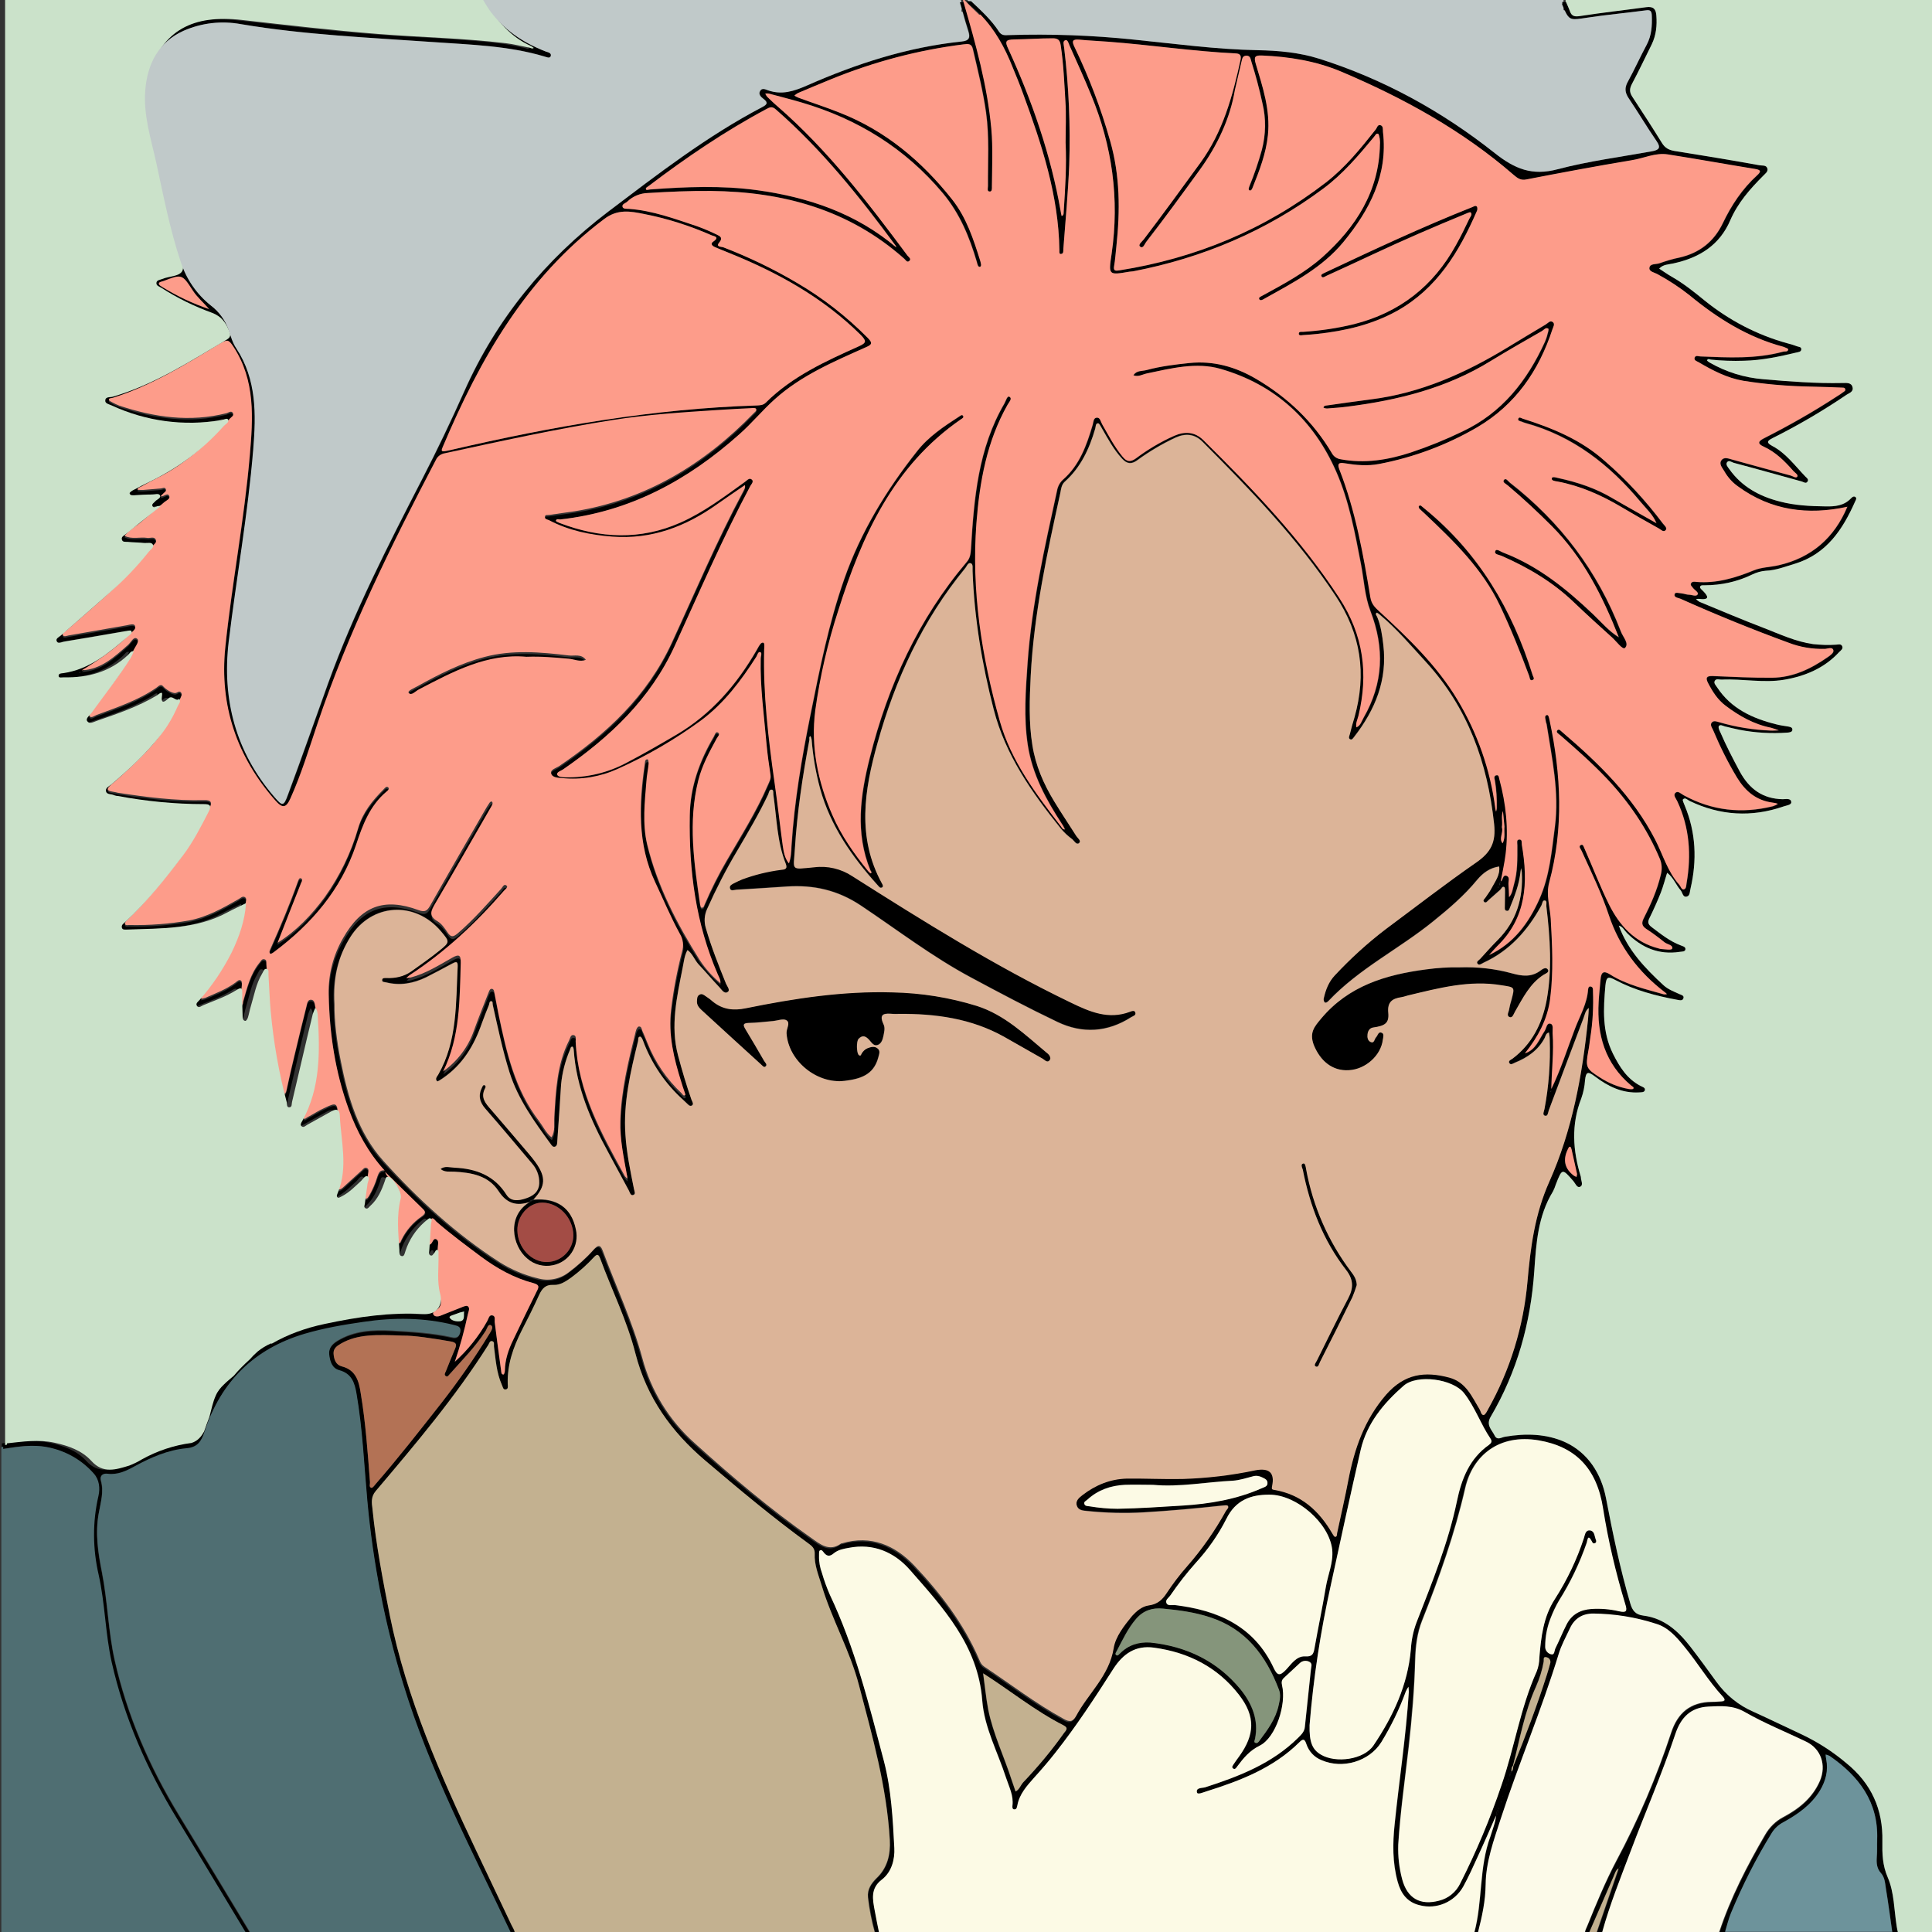 <?xml version="1.0" encoding="utf-8"?>
<!-- Generator: Adobe Illustrator 24.1.0, SVG Export Plug-In . SVG Version: 6.00 Build 0)  -->
<svg version="1.1" baseProfile="tiny" id="图层_1"
	 xmlns="http://www.w3.org/2000/svg" xmlns:xlink="http://www.w3.org/1999/xlink" x="0px" y="0px" viewBox="0 0 1024 1024"
	 xml:space="preserve">
<rect x="0" y="0" width="1024" height="1024" fill="#333333" stroke="none"/>
<g>
	<path d="M793.1,962.1c-3.3,7.4-6.5,14.8-9.9,22.2c-2.4,5.3-4.8,10.6-7.6,15.7c-4.6,8.1-14.1,12.2-23.1,9.8
		c-6.6-1.6-9.9-6.2-11.6-12.4c-2.8-10.1-2.7-20.4-1.6-30.7c2.4-23.3,6-46.5,7.5-69.9c0-0.9-0.1-1.9-0.2-2.8c-0.5,0.8-1,1.6-1.4,2.5
		c-3.4,9.4-7.8,18.4-13,26.9c-6.4,10.2-20.5,14.4-31.7,9.5c-3.8-1.5-6.7-4.6-8-8.5c-0.9-2.7-1.7-3-3.7-1
		c-13.8,13.7-31.3,20.4-49.4,26.1c-1.7,0.5-4.6,1.9-4.9,0.5c-0.6-2.6,2.7-2.2,4.4-2.7c18-5.8,35.5-12.6,49.3-26.3
		c1.7-1.7,3.3-3.2,3.5-5.8c1-10.1,2.2-20.2,3.2-30.3c0.1-1.4,1-3.1-0.8-4.1c-1.7-0.9-3.8-0.6-5.1,0.7c-2.8,2.6-5.6,5.2-8.4,7.8
		c-1.2,1.1-1.4,2.3-1,4c2.4,9.8-3.2,27.6-11.8,31.9c-5.5,2.7-8.7,6.7-12,11.1c-0.5,0.7-1.2,1.9-2.3,0.9c-0.7-0.7,0.1-1.5,0.5-2.2
		c0.9-1.4,1.9-2.7,2.9-4.1c8.3-11.5,8.7-21.2-0.1-32.6c-11.3-14.6-26.7-22.5-45-25c-9.9-1.4-16.5,3.3-21.6,11.2
		c-9.7,15.2-19.5,30.2-30.7,44.4c-3.6,4.6-7.4,9-11.3,13.3c-3.9,4.4-7.8,8.7-8.9,14.7c-0.2,1-0.4,2.2-1.6,2.1c-1,0-1.1-1-1-1.9
		c0.7-5.4-1.8-10-3.4-14.9c-4.4-13.6-11.5-26.5-12.6-40.9c-2.2-29.2-20.7-49.1-38.4-69.3c-8.2-9.3-19.3-14.2-32.4-11.6
		c-2.8,0.5-5.6,1-7.9,2.9c-1.9,1.6-3.4,1.8-5.1-0.2c-0.6-0.7-1.2-2-2.3-1.3c-0.5,0.4-0.4,1.8-0.4,2.8c-0.1,3.2,0.5,6.3,1.6,9.3
		c1.1,3.8,2.5,7.6,4.1,11.3c13.4,28.2,20.8,58.3,28.7,88.3c3.9,15,4.7,30.6,5.5,46c0.3,5.8-1.3,12.7-6.7,16.8
		c-6,4.6-4.8,10.4-3.7,16.3c0.7,4.2,1.7,8.4,2.5,12.7h-2c-1.8-6.4-3.1-12.9-3.9-19.5c-0.6-4.2,1.6-7.3,4.4-10.1
		c5.8-5.5,7.4-12.6,7-20.2c-1.6-28.1-9.2-54.9-16.3-81.9c-4.8-18.5-14.4-34.9-19.8-53c-1.7-5.6-4-11-3.7-16.9
		c0.1-2.6-1.3-3.9-3.1-5.2c-19-13.8-37-28.9-54.9-44.1c-18-15.3-31-33.4-37-56.7c-4.4-17.4-12.5-33.6-18.7-50.4
		c-0.9-2.4-1.7-2.4-3.3-0.7c-3.6,3.9-7.6,7.5-11.9,10.7c-2.9,2.1-6,4.2-9.5,4c-4.4-0.2-6.1,2-7.7,5.4c-2.9,6.4-6,12.6-9.2,18.8
		c-4.5,8.9-7.7,18-7.4,28.2c0,1.1,0.5,2.7-1,3s-1.6-1.4-2.1-2.4c-2.9-6.5-3.3-13.5-4.2-20.4c-0.1-1,0.3-2.3-0.7-2.7
		c-1.5-0.6-1.8,1.1-2.3,1.9c-17.5,27.7-38.6,52.6-59.7,77.5c-2.6,3.1-2.1,6.2-1.7,9.4c1.9,19,5.5,37.8,9.2,56.5
		c8.9,44.1,26.9,84.8,46,125.1c6.2,13.1,12.4,26.1,18.6,39.2c0.7,1.5,1.8,2.8,1.7,4.6h-2c-20.5-43.6-43.2-86.2-57.4-132.6
		c-9.6-31.7-16-64.2-19-97.1c-1.7-18.9-2.5-37.8-5.7-56.5c-1-6-2.6-10.8-9.2-12.6c-3.8-1-4.9-4.7-5.3-8.3c-0.4-3.4,1.6-5.6,4.3-7.3
		c9-5.5,18.9-5.9,28.9-5.4c10.6,0.6,21.2,1.2,31.7,3.5c2.1,0.5,3.8,0.3,4.5-2.5c0.7-2.9-1.1-3.4-3.1-3.9c-15.9-4-32-4.1-48.1-1.7
		c-10.5,1.5-21,3.3-31.2,6.3c-26.7,7.9-44.4,25.3-53,51.7c-1.8,5.4-3.8,8.5-9.8,9c-9.7,0.9-18.6,4.8-27.1,9.4
		c-4.5,2.5-9.1,4.8-14.6,4.1c-2.4-0.3-4.2,0.9-3.5,3.5c1.7,5.9-0.1,11.5-1.1,17.2c-2,10.7-0.4,21,1.7,31.6c3,15.3,3.3,31.1,6.7,46.3
		c6.6,29.3,18.4,56.5,34,82.1c12.8,21,25.6,42.1,38.3,63.2h-3c-12.3-20.4-24.5-40.8-36.9-61.1C77.3,938,65.2,910.6,58.5,881
		c-3.4-15.3-3.5-31.1-6.9-46.3c-3.2-13.8-3.3-28.1-0.1-41.9c0.9-3.9,0.5-8.5-2.5-11.8c-6.4-7.3-15.1-12.2-24.7-14
		c-7.9-1.5-15.6-0.2-23.3,1v-3c8.4-0.9,16.8-2.2,25.3-0.3c7.3,1.6,14.4,4.1,19.4,9.6c6.3,7,13.1,4.6,20.1,2.5c2.3-0.9,4.6-2,6.7-3.3
		c8.3-4.6,17.4-7.6,26.8-8.8c2.7-0.4,4.7-1.2,5.7-4.5c9.9-32.3,31.8-51.4,64.6-58.3c17.3-3.7,34.7-6.3,52.5-5.2
		c6.4,0.4,10.3-4.5,8.6-10.7c-1.8-6.8-0.7-13.6-0.9-20.4c0-1,0.2-2.6-0.3-2.8c-1.2-0.6-1.4,1-2,1.6c-0.6,0.5-0.8,1.6-1.9,1.2
		c-1-0.4-0.8-1.4-0.7-2.2c0.3-4.7,0.7-9.3,0.9-14c0-1.2,1.1-3-0.4-3.5c-0.7-0.2-2.1,1.3-3.1,2.1c-4.6,4.1-8.1,9.4-10,15.3
		c-0.4,1.1-0.6,2.8-1.8,2.7c-1.7-0.2-1.3-2-1.4-3.3c-0.6-9.1-1.6-18.2,0.7-27.3c0.8-3.1-3.7-10.7-6.4-11.4c-1.8-0.4-1.6,1.3-1.9,2.1
		c-1.7,4.9-3.7,9.6-7.7,13.2c-0.7,0.6-1.3,1.8-2.4,1.4c-1.3-0.5-0.6-1.7-0.5-2.6c0.4-3.5,0.9-6.9,1.4-10.4c0.2-1.4,1.5-3.3,0-4
		c-1.3-0.6-2.4,1.4-3.4,2.4c-3.2,2.9-6.2,6.1-10.1,8.1c-0.7,0.4-1.8,1-2.2,0.8c-1.1-0.7-0.3-1.8,0-2.7c5.5-13.5,1.6-27.3,1-41
		c-0.1-3.1-1.8-3.5-4.2-2.2c-4.4,2.4-8.7,4.9-13.1,7.3c-0.9,0.5-1.9,1.7-3,0.7c-0.8-0.8-0.1-1.9,0.4-2.7c9.7-17.6,9.4-36.7,8.2-56
		c0-0.2,0-0.3,0-0.5c-0.2-1.3-0.3-2.6-1.3-3.5c-0.5,1-0.9,2.1-1.3,3.2c-2.1,8.6-4.1,17.1-6.1,25.7c-1.6,7-3.3,13.9-4.9,20.9
		c-0.3,1.1,0.1,2.7-1.3,2.9c-1.7,0.2-1.3-1.7-1.5-2.6c-4.2-15.7-7-31.8-8.5-48.1c-0.6-6.5-0.8-13-1.2-19.4c-0.1-1.1,0.4-2.8-0.8-3.2
		c-1.6-0.5-1.9,1.5-2.6,2.5c-3.2,5.3-4.2,11.5-6,17.4c-0.6,1.9-0.9,3.9-1.5,5.8c-0.2,0.7-0.9,1.9-1.4,1.8c-1.1-0.1-1.4-1.2-1.4-2.2
		c-0.1-4.2-0.3-8.3-0.2-12.5c0.1-3-0.7-3.1-3-1.7c-5.5,3.5-11.7,5.6-17.7,8.1c-1,0.4-2.3,1.7-3.2,0.5c-1.1-1.4,0.5-2.4,1.3-3.3
		c6.7-7.6,12.4-16.1,17-25.2c4-8.3,7-16.9,7.6-26.1l0.1,0.1c-3.3,1.6-6.6,3.1-9.8,4.8c-16.8,9.2-35.3,8.5-53.6,9.2
		c-0.9,0-2.2,0.2-2.5-1c-0.4-1.6,1.1-2.3,2-3.2c11.4-10.6,21-22.7,30.4-35.1c5.4-7.2,9.5-15.2,13.6-23.2c1.6-3.2,0.8-4-2.5-4
		c-15.3,0-30.6-1.5-45.6-4.3c-0.7,0-1.3-0.2-2-0.4c-1.4-0.8-3.8-0.2-4.3-2c-0.5-1.9,1.6-2.7,2.8-3.7c9.5-8.1,18.7-16.6,26.4-26.5
		c3.6-4.6,6.5-9.7,8.8-15c0.5-1.2,1.9-2.4,0.8-3.9c-1.9,1.8-3.5-2.3-5.8-0.2c-1.9,1.8-4.1,3.4-3.3-1.8c0.4-2.5-1.9-0.4-2.6,0.1
		c-10.1,6.1-21.1,9.8-32.1,13.6c-1.7,0.6-3.8,1.9-5,0.1c-0.9-1.4,1.2-2.9,2.2-4.2c7-9.7,14.5-19.1,20.9-29.3
		c0.6-1.1,1.1-2.3,1.6-3.5c-1.6-0.3-2.2,1.2-3.1,2c-9.6,9-21.2,12.1-34,11.8c-0.9,0-2.5,0.4-2.7-0.5c-0.3-1.6,1.4-1.6,2.4-1.7
		c14.1-2,24.4-10.9,34.6-19.7c0.8-0.7,2.2-1.4,1.5-2.7c-0.2-0.4-1.9-0.1-2.8,0.1c-11,1.9-21.9,3.8-32.9,5.6
		c-1.3,0.2-3.2,1.5-3.9-0.4c-0.5-1.3,1.4-2.1,2.3-2.9c8.8-7.7,17.6-15.3,26.3-23.1c7.4-6.5,14.2-13.6,20.3-21.3
		c0.9-1.1,2.8-2.3,2.2-3.6c-0.7-1.6-2.9-0.9-4.5-1c-3-0.3-6-0.3-9-0.6c-1.1-0.1-2.6,0.3-3-1.2c-0.4-1.4,0.9-2,1.8-2.7
		c6.4-5.1,12.7-10.2,19.1-15.3l0.1-0.2l-0.1,0.2c-0.7,0-1.3,0.1-2,0.2c-0.9,0.2-2,1.2-2.6-0.1c-0.5-1,0.8-1.7,1.4-2.4
		c0.9-1.1,3.2-1.7,2.6-3.2c-0.6-1.3-2.7-0.5-4.1-0.5c-3.2,0-6.3,0.2-9.5,0.4c-1,0-2.2,0.2-2.5-1c-0.1-0.4,1-1.2,1.7-1.6
		c3.2-1.7,6.5-3.4,9.8-5c14.6-7.1,27.6-16.9,38.4-29.1c0.9-1,3-1.9,2.3-3.4c-0.5-1-2.4,0.1-3.7,0.3c-19.7,3.3-39.8,0.6-58-7.8
		c-1.3-0.6-3.5-1-3.4-2.5c0-2.3,2.5-1.7,3.9-2.1c22-6.4,41.1-18.8,60.5-30.3c2-1.2,2.2-2.4,1.3-4.5c-1.8-4.5-4.1-7.8-9.1-9.7
		c-9.4-3.4-18.4-7.8-26.8-13.2c-1.1-0.7-2.8-1.1-2.7-2.6c0.1-1.6,1.9-1.6,3-2.1c3.8-1.6,9.7-1.3,10.9-4.7c1.1-3.2-1.6-7.8-2.7-11.8
		c-6.2-23-11.3-46.2-15.6-69.5c-1.3-7.3-2-14.8,0.3-22.3c7.3-23.6,23.5-32,49.5-29c24,2.7,47.9,5.5,72,7.4
		c22.6,1.8,45.2,2.2,67.7,4.9c4.3,0.5,8.5,1.6,12.7,2.4c0.7,0.1,1.4,0.8,2.2,0.1c-0.5-0.5-1-0.9-1.5-1.2
		c-10.9-4.8-18-13.5-24.1-23.2h2c7.6,12.7,18.9,20.8,32.5,26.1c1.1,0.4,3.2,0.7,2.7,2.4c-0.5,1.5-2.3,0.5-3.5,0.2
		c-19.2-5.7-39-6.2-58.8-7.6c-34-2.4-68.1-3.8-101.9-9.5c-10.3-1.9-20.8-0.7-30.4,3.5c-13.4,6-19.2,17.7-20.3,31.5
		c-1.1,13.3,3.1,26,5.9,38.8c3.8,17.5,7.2,35.2,12.9,52.2c2.9,9.1,8.4,17.1,15.9,23.1c4.4,3.3,7.7,7.9,9.5,13.1
		c1.1,3.3,2.1,6.8,4,9.6c10.9,16.6,10.5,35.1,9,53.6c-2.8,34.2-8.9,67.9-13,101.9c-3.6,30.6,3.7,58.5,24.2,82.3
		c4.3,5,4.9,5.1,7.2-1.2c7.3-19.6,14.2-39.4,21.3-59.1c13.6-37.6,31.8-73.2,50.1-108.7c7.8-15.1,15.1-30.4,22-45.9
		c17.1-38.5,42.9-69.9,76.3-95.3c26.3-19.9,52.4-40.1,81.8-55.5c2.9-1.5,2.8-2.6,0.4-4.4c-1.2-0.9-2.5-2.2-1.8-3.8
		c1-2.2,3-1.1,4.4-0.6c7.3,2.5,13.5,0.5,20.4-2.5C454,33.8,481.1,25,509.9,22c4-0.4,4.6-2.1,3.5-5.5c-1.6-5.1-3-10.2-4.5-15.3h2
		c6.4,22,12.6,44.1,14.7,67.1c0.9,10.1,0.4,20.3,0.3,30.5c0,1.1,0.2,2.9-1.3,2.7c-1.4-0.1-0.8-1.9-0.8-2.9c-0.1-13,0.8-26-1-38.9
		c-1.6-11.4-4.4-22.5-7-33.7c-0.7-3.2-2.8-2.7-4.9-2.5c-24,3-47.4,9.2-69.8,18.3c-6,2.5-12,4.9-18,7.5c-0.7,0.4-1.4,0.9-1.9,1.4
		c0.7,0.4,1.4,0.8,2.2,1.1c7.3,2.7,14.8,5.1,22,8c24.2,9.5,43.4,25.7,59.4,45.9c7.6,9.6,11.3,21,14.9,32.5c0.3,1.1,0.9,2.9-0.1,3.2
		c-1.1,0.3-1.4-1.5-1.7-2.6c-3.9-13.2-9-25.6-18-36.4c-20-23.9-45.3-39.4-74.9-48.1c-5.7-1.7-11.5-3.1-17.3-4.7
		c-0.6-0.1-1.3-0.1-1.9,0c0.2,0.6,0.6,1.1,1,1.7c1.8,1.7,3.6,3.5,5.5,5.1c26.6,23.1,47.9,50.9,68.8,79c0.6,0.8,2.3,1.8,1,2.9
		c-1.2,1.1-2-0.7-2.8-1.3c-29.2-25.9-64.1-35.4-102.3-35.8c-11.2-0.1-22.3,0.4-33.5,1.1c-4,0.1-7.9,1.7-10.8,4.5
		c-0.9,0.9-2.9,1.3-2.6,2.7c0.3,1.4,2.2,1.1,3.4,1.2c12.6,0.9,24.3,5.3,36.1,9.2c3.6,1.3,7.1,2.8,10.6,4.5c1.6,0.8,3.3,1.6,1.2,4.1
		c-2.1,2.5,1.2,2.2,2.2,2.6c13.5,5.2,26.6,11.5,39.1,18.9c13.7,8,26.2,17.8,37.4,29.1c2.4,2.5,2.6,3.4-0.9,4.9
		c-17,7.6-34.3,14.9-48.4,27.6c-6.6,5.9-12.2,12.8-18.8,18.6c-27.2,24.3-58,41-94.8,45.1c-0.8,0.1-2.1-0.6-2.4,0.7
		c-0.1,0.3,1.2,0.9,2,1.2c21.4,8.2,42.8,9.2,64-0.2c12.4-5.5,23.2-13.7,34.2-21.6c1.1-0.8,2.2-2.2,3.4-1.4c1.6,1,0.1,2.5-0.5,3.5
		c-14.7,27.6-27.1,56.4-40.1,84.8c-12.9,28.2-34.3,48.3-59.2,65.5c-1.2,0.8-3.5,1.4-3.1,2.8c0.5,1.3,2.8,1.3,4.5,1.4
		c11.2,0.2,22.3-2.4,32.2-7.7c9-4.7,17.8-9.8,26.5-14.9c18.5-10.9,31.9-26.5,42.5-44.8c0.6-1,1.1-2.1,1.8-3c0.3-0.5,1-1.1,1.5-1
		c0.8,0,0.8,1,0.8,1.6c0,0.7,0,1.3-0.1,2c-0.6,23.7,2.2,47.2,5.5,70.6c1.6,11,2.8,22.1,4.3,33.1c0.5,3.4,1,6.9,3.3,9.7
		c1.2-3.1,1.2-6.4,1.4-9.6c1.5-23.3,5.4-46.2,10-69c4.9-24.3,9.7-48.6,17.9-72c8.7-24.9,22.3-47.2,38.6-67.8
		c6-7.7,14.1-13.1,22.3-18.4c0.7-0.4,1.5-1.3,2.1-0.4c0.6,0.9-0.5,1.4-1.1,1.8c-35.8,24.7-52.5,61.7-65,101.3
		c-5.6,17.2-9.7,34.9-12.2,52.9c-2.5,19.1,1.3,37.8,9,55.5c4.7,10.9,11.5,20.6,19,29.8c0.4,0.5,1.3,1.3,1.4,1.2
		c0.8-0.5,0-1.2-0.2-1.6c-8.2-19.9-5.3-40-0.3-59.8c9.6-38.2,25.7-73.4,51.4-103.7c1.8-2.1,2-4.3,2.2-6.9c1.6-26.7,3.8-53.2,17.7-77
		c0.8-1.4,1.5-4.3,2.7-3.6c1.7,1-0.3,2.9-1,4.2c-11,19.5-14.8,40.7-16.5,62.7c-2.7,35.8,2.7,70.7,12.4,105
		c6,21.2,19.1,38.6,32.4,55.8c0.5,0.7,0.9,1.7,2.1,1.6c-0.5-0.9-0.8-1.8-1.4-2.6c-8.5-13-15.9-26.5-18.3-42.2
		c-2.2-14.5-1.1-28.9-0.1-43.4c2.2-31,9-61.1,15.6-91.3c0.4-2.3,1.5-4.4,3.2-5.9c8.8-7.7,12.5-18.2,15.7-29c0.4-1.4,0.4-3.5,1.9-3.8
		c2.1-0.4,2.3,2,3.1,3.4c3.4,5.9,6.5,12,10.9,17.3c2.3,2.8,4.2,2.9,7.1,0.8c6.3-4.7,13-8.7,20.2-11.9c5.7-2.5,11-2.2,15.6,2.4
		c26.2,25.9,51.6,52.4,71.9,83.5c12.9,19.8,15.5,40.2,10.2,62.4c-0.5,2-1.6,4-1.1,6.2c2.2-0.9,2.7-3.2,3.8-5.1
		c10.5-18.3,11.2-36.9,3.6-56.6c-3-7.8-3.4-16.5-5-24.8c-3.2-16.7-6.3-33.5-13.1-49c-12-27.4-32.5-46.2-61.3-54.5
		c-12.8-3.7-26.1-0.3-39,2.4c-2.4,0.5-4.6,2-7.2,1c1.7-2.7,4.6-2.1,7.1-2.8c7.4-2,15-2.9,22.6-3.7c12.7-1.3,24.4,2,35.3,8.4
		c16.7,9.8,30.3,22.7,40.2,39.4c0.9,1.7,2.6,2.9,4.6,3.2c12.8,2.4,25.1,0.4,37.3-3.6c9.3-3.1,18.4-6.8,27.3-11.1
		c21-9.9,34.3-26.9,43.7-47.5c0.5-1.2,1-2.5,1.3-3.8c0.3-1.1,0.9-2.9,0.5-3.2c-1.3-0.9-2.3,0.6-3.3,1.2
		c-9.1,5.2-18.2,10.4-27.2,15.9c-23.3,14.4-49.1,20.8-75.9,24.2c-3.6,0.5-7.3,0.7-10.9,1c-0.6,0-1.8-0.3-1.8-0.4
		c0-1.1,1-1.1,1.7-1.2c7.7-1.1,15.5-2.2,23.2-3.2c26.5-3.3,50.2-13.9,72.7-27.6c6.7-4.1,13.4-8.1,20.1-12.1c1.2-0.7,2.4-2.5,3.9-1.2
		c1.1,1,0.1,2.5-0.3,3.7c-7.2,22-19.6,40-39.8,51.9c-16.1,9.4-33.7,16-52.1,19.5c-6.2,1.2-12.3,0.6-18.4-0.4c-3-0.5-3.8,0.3-2.6,3.4
		c8.5,21.8,12.6,44.7,16.4,67.7c0.6,3.7,2.6,5.5,4.9,7.6c15.3,14.1,30.4,28.6,41.2,46.6c10.6,17.6,17.5,37.2,20.1,57.5
		c0.1,0.6,0.2,1.3,0.4,1.9c0.2-0.7,0.4-1.4,0.4-2.1c0.1-4.8-0.2-9.7-1-14.4c-0.2-0.9-0.8-2.6,0.9-2.8c1.3-0.2,1.2,1.3,1.5,2.2
		c3.5,13,4.9,26.2,3.3,39.5c-0.6,4.9-1.7,9.8-2.6,14.7c-1,0.4-0.9,1.3-0.9,2.2l-0.9,0.7l0.3,0.4c0.2-0.4,0.4-0.8,0.5-1.2
		c0.7-0.5,1-1.3,0.9-2.1c1.4-0.7,1-3.8,3.2-3.1c1.9,0.7,0.9,2.9,1,4.5c0.2,2.2,0.2,4.5,0.3,6.8c1.8-1.9,1.9-4.4,2.6-6.7
		c2-6.8,1.8-13.8,1.8-20.8c0-1.1-0.5-2.8,0.8-3c2-0.3,1.4,1.8,1.6,2.9c3.4,19.8,2.5,38.5-13.1,53.6c-1.5,1.5-2.9,3.2-4.3,4.8
		l-0.1,0.1l0.1-0.2c13.1-6.1,21.1-17.1,26.7-29.7c5.4-12.1,6.5-25.3,8.2-38.3c2.4-18.5-1.6-36.4-4.4-54.4c-0.1-0.5-0.4-1-0.4-1.4
		c-0.1-1.2-1-3,0.5-3.4c1-0.3,1.2,1.7,1.5,2.8c6.1,28.7,7.5,57.3-0.2,85.9c-1.8,6.6,0.4,12.9,0.8,19.3c0.8,14.1,1.5,28.3-0.3,42.3
		c-1.4,11-6.6,20.5-13.4,29l-0.1,0.2l0.1-0.2c5.9-1.8,7.6-7.5,10.5-11.9c0.9-1.4,1-4.4,3.1-3.8c1.7,0.5,1,3.2,1.1,5
		c0.7,10-0.5,19.9-0.7,29.9c-0.2,0.4-0.5,0.7-0.7,1.1l0.4,0.2c0-0.4,0.1-0.9,0.1-1.3c5.1-10.4,8.6-21.5,12.7-32.3
		c2.6-6.8,6.4-13.2,6.9-20.7c0.1-0.8,0.4-1.8,1.5-1.5c1.2,0.3,1.1,1.5,1.1,2.5c0.3,8.2-0.1,16.3-1.4,24.4c-0.4,2.5-0.6,5-1.1,7.4
		c-1.5,8.3-1.2,9.2,5.9,13.7c4.7,3.1,10,5.3,15.6,6.3c0.8,0.1,2.1,0.2,2.4-0.2c0.5-0.9-0.7-1.2-1.2-1.7
		c-13.8-11.6-18.2-26.9-17.2-44.2c0.2-4,0.7-8,1-11.9c0.3-3.7,1.4-5.1,5.1-2.7c8.7,5.5,18.7,7.7,28.4,10.5c0.6,0.1,1.1,0,1.7-0.1
		c-0.3-0.4-0.7-0.7-1.1-1c-14-10.7-24.1-24.1-29.7-40.9c-3.9-11.7-9.3-22.8-14.4-34c-0.4-1-2-2.5-0.3-3.2c1.2-0.5,1.5,1.5,2,2.4
		c4.3,9.7,8.1,19.7,12.8,29.2c5.6,11.2,13.6,20.1,26.4,23.3c0.5,0.2,1,0.3,1.5,0.3c2,0.1,5.3,0.8,5.6-0.3c0.5-1.9-2.6-2.1-4.1-3.3
		c-3.1-2.5-6.3-4.9-9.7-7.1c-2.5-1.7-2.5-3.3-1.2-5.8c3.7-7.3,7-14.7,8.9-22.7c0.8-2.9,0.7-5.9-0.5-8.7c-6.7-16-16.4-30.1-28.2-42.6
		c-7.7-8.1-16.1-15.5-24.5-22.8c-0.8-0.7-2.5-1.5-1.6-2.6s2,0.5,2.8,1.1c19.2,16.4,37.2,33.9,49,56.7c4.2,8.1,6.6,17.1,12.9,24.1
		c0.7,0.8,1.1,2.6,2.3,2.4c1.4-0.3,1.3-2.1,1.5-3.3c2.6-14.9,1.6-29.5-4.9-43.4c-0.6-1.4-2.4-3.2-1-4.5s3,0.6,4.4,1.3
		c15,8.2,30.8,9.9,47.3,5.8c0.9-0.3,1.8-0.7,2.6-1.3c-0.9-0.3-1.8-0.5-2.7-0.6c-8.6-1.1-14.4-5.9-18.9-13.2
		c-4.9-8.1-9.1-16.6-12.8-25.4c-0.5-1.2-1.9-2.8-0.4-4.1c1.1-0.9,2.5-0.2,3.8,0.1c8.8,2.6,17.9,4,27,4.4c1.5,0.1,3-0.1,4.5-0.1
		c-1.3-0.5-2.7-1-4.1-1.4c-9.1-1.8-16.8-6.2-24-11.6c-4.3-3.2-7-7.5-9.4-12.1c-1.5-2.9-0.7-3.8,2.4-3.7c10.5,0.4,21,1,31.5,0.9
		c11-0.1,20.6-4.7,29.5-10.9c1.3-0.9,3.4-2.3,3-3.7c-0.5-1.9-2.9-0.8-4.3-0.7c-6.7,0.2-13.3-0.9-19.5-3.3
		c-19.4-7.1-38.5-14.9-57.3-23.3c-1.2-0.5-3.6-0.6-3-2.5c0.3-1.1,2.4-0.4,3.7-0.3s2.6,0.7,3.9,0.7c1.6,0,3.8,1.2,4.6-0.2
		c0.6-1.1-1.6-2.2-2.5-3.4c-0.5-0.8-1.6-1.4-1-2.5c0.6-1,1.8-0.8,2.7-0.7c10.8,0.9,20.7-2.1,30.5-6.1c4.1-1.7,8.8-1.7,13.1-2.7
		c17.5-4,29.6-14.5,36.5-31l0.1-0.2l-0.2,0.2c-20.8,4.5-40.3,2-57.8-10.8c-3-2.1-5.5-4.9-7.3-8.1c-1-1.8-3.1-3.8-1.4-5.9
		c1.4-1.8,3.8-0.7,5.7-0.2c10.3,2.8,20.5,5.7,30.8,8.4c1.2,0.3,2.9,1.7,3.6,0.6c0.6-1-1.3-2.1-2.1-3c-4.5-5.1-9.3-10-15.7-12.9
		c-3.6-1.6-2.8-2.9,0.1-4.4c13.2-6.7,26.1-14,38.5-22.1c1.1-0.7,2.3-1.4,3.3-2.2c0.6-0.5,1.6-0.8,1.3-1.8s-1.4-0.7-2.2-0.8
		c-5.2-0.2-10.3-0.4-15.5-0.5c-12.2-0.2-24.3-1.2-36.3-3.1c-8.7-1.5-16.3-5.5-23.8-9.9c-0.9-0.5-2.5-0.9-2-2.4
		c0.6-1.4,2-0.6,3.1-0.6c14.6,0.6,29.3,1.4,43.7-2.5c1-0.3,2.6,0.3,2.8-1.3c0-0.3-1.6-1-2.5-1.3c-18.9-5-35-15.1-49.9-27.4
		c-5.2-4.1-10.8-7.8-16.7-11c-1.7-1-4.7-1.4-4.5-3.4c0.3-2.5,3.5-1.8,5.4-2.5c3.4-1.2,7-2.3,10.5-3c10.6-2.4,18.3-8.4,23-18.2
		c4.6-9.6,10.3-18.2,18.2-25.4c2.2-2,2.1-2.9-1.2-3.4c-15.4-2.5-30.8-5.3-46.2-7.7c-6.6-1-12.7,2.1-19.1,3.1
		c-18.7,3.1-37.3,6.6-55.9,10.2c-3,0.6-4.7-0.8-6.6-2.4c-27.2-23.6-58.3-40.7-91.3-54.7c-13.5-5.7-27.7-8-42.3-8.6
		c-3.5-0.1-4.2,0.7-3.2,4.2c3.7,12.4,7.9,24.8,6.5,38.1c-1,9.7-4.5,18.7-8.1,27.7c-0.3,0.8-0.8,1.8-1.6,1.5s-0.4-1.4-0.1-2.2
		c2.6-6.3,4.8-12.8,6.6-19.3c2.1-8.1,2.3-16.5,0.3-24.7c-1.6-7.5-3.6-14.9-5.9-22.2c-0.4-1.3-0.5-3.1-2.7-3
		c-2.1,0.1-2.1,1.8-2.5,3.2c-1.2,5-2.3,10-3.5,15c-2.6,14.9-9.4,29.4-18.7,42.2s-18.6,25.6-28.3,38.1c-0.9,1.1-1.7,3.9-3.3,2.6
		c-1.3-1,1.1-2.7,2-3.9c10.2-13.4,20.1-27,30-40.6c11.9-16.4,17-35.2,21.2-54.4c0.5-2.4-0.2-3.4-2.6-3.5c-22.6-1.1-45-4.5-67.6-6.2
		c-5.1-0.4-10.3-0.6-15.4-1.1c-3.7-0.3-3.8,1-2.4,3.9c7.7,16,14.1,32.7,18.9,49.8c5.3,18.5,5.3,37.1,3.3,55.9
		c-0.4,3.5-0.6,7-1.2,10.4c-0.5,2.7,0.8,2.6,2.8,2.3c40.4-6.4,77.1-21.6,109.5-46.6c10.2-7.9,18.3-17.9,26.3-28
		c0.8-0.9,1-2.9,2.7-2.3c1.4,0.5,1.1,2.2,1.2,3.5c2.7,22.9-7.1,41.5-21,58.4c-11.3,13.7-26.8,21.6-42,30.1c-0.8,0.5-2.1,1.2-2.6,0.1
		c-0.4-1,1.1-1.4,1.9-1.9c11-6,22.1-11.9,31.5-20.2c17.8-15.9,30.2-35,30.6-59.9c0.1-1,0-2-0.1-3c-0.2-0.9-0.4-2.4-0.9-2.6
		c-1.1-0.4-1.5,1-2.2,1.7c-8.2,9.9-16.5,19.7-26.9,27.4c-30.1,22.4-63.9,36.7-100.7,43.8c-0.7,0.1-1.3,0.1-2,0.2
		c-11.2,1.9-11.1,1.9-9.4-9.6c4.2-29,0.3-57.1-10.9-84.1c-3.6-8.8-7.5-17.4-11.4-26.1c-0.5-1.2-1-3.3-2.2-2.9
		c-1.7,0.5-0.8,2.6-0.7,3.9c2.5,20.7,3.4,41.5,2.7,62.3c-0.6,14.8-2,29.6-3.1,44.3c-0.1,1,0.3,2.7-1.3,2.8c-1,0.1-0.8-1.2-0.8-2
		c-0.4-29.1-9.4-56.2-19.3-83.1c-1.7-4.7-3.6-9.3-5.5-13.9c-4.9-12.4-11.5-23.7-21.9-32.3c-0.9-0.7-2-1.3-2.1-2.7h2
		c5.3,5,10.8,10,14.8,16.2c1.4,2.1,3.1,1.9,5.2,1.8c22.1-0.7,44.3,0.1,66.3,2.4c21.8,2.2,43.6,5.2,65.6,5.6c11,0.2,22,1.2,32.5,4.5
		c34.2,10.8,65.2,27.9,93.1,50c10.7,8.5,19.9,12.2,33.4,8.6c16.3-4.3,33.3-6.5,49.9-9.5c3.9-0.7,5-1.9,2.4-5.6
		c-5.1-7.4-9.7-15.2-14.7-22.6c-2-3-2.2-5.5-0.4-8.7c3.5-6.4,6.5-13.1,10-19.6c2.6-4.9,2.9-10.1,2.7-15.5c-0.1-2.4-0.8-3.1-3.3-2.7
		c-10.4,1.4-20.8,2.3-31.2,3.9c-9.4,1.4-9.3,1.7-13.2-7.2C828.1,2,828,1.5,828,1h2c0.7,1.7,1.5,3.3,2.1,5c1,2.8,2.7,2.9,5.4,2.5
		c11.7-1.8,23.4-3.1,35.1-4.7c3.8-0.5,5.1,1.1,5.3,4.5c0.4,5.2-0.1,10.3-2.4,15.1c-3.5,7-6.8,14.1-10.5,21c-1.3,2.5-1.5,4.3,0.1,6.8
		c5.4,8.2,10.7,16.4,15.9,24.8c1.6,2.5,3.6,3.5,6.4,4c15.1,2.4,30.2,4.9,45.2,7.6c1.5,0.3,3.7-0.3,4.2,1.9c0.3,1.6-1.3,2.6-2.3,3.7
		c-7,7-13.4,14.3-17.4,23.5c-5.7,13.3-16.4,19.9-30.1,22.9c-2.6,0.6-5.6,0.5-7.6,2.8c2.2,1.4,4.4,3,6.7,4.3
		c6.3,3.6,11.9,8.1,17.4,12.6c13,10.5,27.9,18.3,44,22.7c1.6,0.4,3.2,0.9,4.8,1.5c0.9,0.4,2.7,0.2,2.4,1.9c-0.2,1.1-1.5,1.2-2.4,1.4
		c-9.2,2.2-18.5,4.2-28,4.4c-5.8,0.2-11.7,0-17.5-0.6c-0.6-0.1-1.7-0.7-2,0.4c-0.1,0.2,0.9,0.9,1.4,1.2c8.7,5,18.4,8,28.4,8.8
		c13.9,1.2,27.9,2.3,41.9,2c2.1,0,4.8-0.4,5.4,2.3c0.6,2.5-2.1,3.1-3.6,4.2c-12.4,8.4-25.4,16-38.8,22.7c-3.2,1.6-3.2,2.5-0.1,4.2
		c7.2,3.8,12,10.5,17.5,16.2c0.7,0.7,1.8,1.4,1.2,2.5c-0.8,1.5-2.1,0.4-3.1,0.1c-12-3.3-24-6.7-36.1-9.9c-1.1-0.3-2.6-1.7-3.6-0.2
		c-0.7,1.2,0.5,2.5,1.3,3.6c6.6,9.3,16,14.4,26.7,17.1c7.9,2.1,16.1,2.5,24.3,2.6c4.9,0.1,9.7-0.3,13.4-4.2c0.6-0.6,1.3-1.3,2.2-0.9
		c1.2,0.7,0.4,1.7,0,2.6c-6.6,14.9-15.2,27.8-31.9,32.9c-5.1,1.5-10,3.5-15.4,3.7c-2.5,0.2-4.9,0.9-7.2,2
		c-7.8,3.8-16.4,5.7-25.1,5.7c-0.8,0-1.9-0.1-2.3,0.4c-0.7,0.8,0.2,1.5,0.8,2.1c3.3,3.2,4.6,5.5-1.9,4.7c-0.4,0-0.9,0.1-1.3,0.2
		c0.6,0.5,1.2,1,1.9,1.4c11.4,4.7,22.7,9.5,34.2,13.9c8.5,3.3,16.8,7.2,26,8.5c4,0.4,8,0.6,12,0.3c1.1,0,2.6-0.6,3.3,0.6
		c0.9,1.5-0.7,2.5-1.5,3.3c-7.9,8.6-18.1,12.8-29.3,14.7c-10.9,1.8-21.9-0.6-32.9-0.1c-1.3,0.1-2.9-0.7-3.7,0.6
		c-0.8,1.3,0.6,2.5,1.2,3.5c7.4,11.3,18.8,16.5,31.3,19.6c1.9,0.5,3.9,0.8,5.9,1.1c1.1,0.2,2.7,0.3,2.7,1.7c0,1.4-1.6,1.5-2.7,1.6
		c-8.5,0.6-17,0.1-25.3-1.5c-2.6-0.5-5.2-1.2-7.8-1.8c-1.1-0.3-2.5-1.2-3.2-0.1c-0.4,0.7,0.3,2.2,0.8,3.2c3.1,7.2,6.7,14.1,10.4,21
		c5,9.1,12.1,14.3,22.7,14.5c1.5,0,4.3-0.7,4.5,1.5c0.2,1.5-2.5,1.8-4,2.3c-17,5.9-33.7,4.9-49.9-2.9c-1.1-0.5-2.3-2.1-3.5-0.8
		c-0.4,0.4,0.5,2.1,0.9,3.2c6,14.3,6.6,29.1,3.1,44.1c-0.4,1.5-0.2,3.8-2,4.2c-2.1,0.5-2.2-2.1-3.2-3.3c-2.6-3-3.9-6.9-7.2-9.3
		c-1.1,3.5-2,7-3.3,10.4c-1.8,4.6-3.9,9.2-6.1,13.7c-1,2-0.7,3.2,1.1,4.6c4.9,3.7,9.7,7.6,15.6,9.8c1,0.4,2.6,0.7,2.4,2.1
		c-0.2,1.3-1.8,1.1-3,1.3c-11.1,1.7-20.2-2.2-28-10c-1.4-1.4-2.2-3.4-4.3-3.9v-0.1c4.7,13,13.8,22.6,23.7,31.7
		c2.4,2.2,5.4,3.3,8.2,4.6c1,0.5,2.7,0.7,2.4,2.1c-0.4,1.8-2.1,1.2-3.4,1c-11.3-2.1-22.4-5-32.6-10.4c-3.8-2-4.9-2.1-5.4,2.8
		c-1.1,12.4-1.8,24.5,4,36.2c3.5,7,7.5,13.4,14.7,17.1c1,0.5,2.6,0.9,2.2,2.3c-0.4,1.2-2,1-3.1,1.1c-9,0.5-16.6-3.3-23.4-8.5
		c-3.5-2.6-4.7-2.7-5.2,2c-0.2,3.3-0.9,6.6-2,9.7c-5.4,13.8-4.5,27.5-0.3,41.3c0.1,0.2,0.1,0.3,0.1,0.5c0,1.7,1.5,4.1-0.4,5
		c-1.6,0.8-2.5-1.7-3.5-2.9c-6-6.9-6-7-9.4,1.7c-0.4,1.3-0.9,2.5-1.5,3.7c-8,13-8.9,27.6-9.9,42.2c-1.9,27.5-9.1,53.4-23.1,77.2
		c-2.6,4.4,0.5,6.8,2,9.8c1.4,3,3.6,1.1,5.6,0.8c10.9-1.9,22-1.6,31.9,2.9c12.1,5.6,19.1,16.7,21.6,29.6
		c3.6,18.8,7.5,37.5,12.9,55.9c1.1,3.8,2.8,5.9,6.9,6.4c11.1,1.4,18.6,8.3,25.1,16.7c4.7,6.1,9.2,12.3,13.7,18.5
		c5,6.9,11.7,12.4,19.6,15.8c8.6,3.9,17.2,8.1,25.8,12.1c8.4,4,16.3,9.1,23.4,15.1c13.2,10.7,19.5,24.5,19.1,41.5
		c-0.1,6.5,0,12.6,2.9,19.2c3.4,7.9,3.3,17.2,4.7,25.9c0.2,1.5,0.6,2.9,0.9,4.4h-3c-1.1-8.1-2.2-16.1-3.5-24.2
		c-0.4-2.7-0.5-5.8-2.6-8c-2.2-2.4-2.5-5.2-2.3-8.3c0.3-3.1,0.1-6.3,0.2-9.5c0.8-19.9-9.6-33.6-25.1-44.3c-0.7-0.4-1.4-0.6-2.2-0.8
		c0.1,0.8,0.1,1.6,0.3,2.4c1.2,6-0.2,11.5-3.3,16.7c-4.7,7.7-11.8,12.6-19.4,16.8c-2.5,1.3-4.6,3.2-6.1,5.6
		c-8.4,13.6-15.6,27.9-21.7,42.6c-1.5,3.5-2.3,7.3-3.4,10.9h-3c6-18.6,14.9-35.9,24.7-52.7c2.2-3.9,5.4-7.1,9.4-9.2
		c8.3-4.4,15.6-10.2,19.5-19.3c3.5-8.3,0.6-16.9-7.3-20.7c-10.8-5.2-22-9.7-32.3-15.6c-6.5-3.8-12.7-3.3-19.5-3
		c-9.6,0.5-14.6,5.9-17.5,14.4c-7,21-15.8,41.2-23.6,61.9c-5.5,14.6-11.4,29-15.4,44.2h-3c4-11.7,8-23.3,12-35
		c0.4-0.6,0.8-1.2,1.2-1.8v0.1c-1.1,0.1-1.1,1-1.1,1.8c-1.7,1-2.1,2.9-2.8,4.5c-4.5,10.1-8.8,20.3-13.2,30.4h-2
		c-0.4-1.6,0.6-2.9,1.1-4.3c4.8-11.7,9.6-23.4,15.6-34.6c11.6-21.7,21.3-44.4,29-67.8c3.5-10.7,10.3-16.3,21.6-16.4
		c1.5,0,3-0.1,4.5-0.2c1.9-0.1,3.2-0.5,1.3-2.6c-7.6-8.2-13.3-17.9-20.4-26.5c-4.1-5-8.5-10.2-15-12.1c-10.8-3.5-22-5.3-33.3-5.4
		c-5.7,0-9.9,2.6-12.3,7.8c-2.1,4.5-4.6,9-6,13.7c-9,29.5-21.1,57.8-30.6,87c-3.7,11.5-8,23-8.1,35.3c-0.1,8.9-2.1,17.5-4.3,26h-2
		c4.8-17,2.6-35.3,8.8-52.1C791.2,969.4,792.7,965.9,793.1,962.1c1.1-0.8,0.8-2,0.9-3.1c0.2-0.2,0.5-0.3,0.7-0.5l-0.4-0.3
		c-0.1,0.3-0.2,0.6-0.2,0.8C793.3,959.9,792.9,961,793.1,962.1z M801.1,939.1c-1.3,0.7-0.9,2-0.9,3.1c-1.3,0.7-0.8,2-1,3
		c-1.1,0.6-0.8,1.7-1.2,2.6c-0.1,0.2-0.2,0.5-0.3,0.7c0.1-0.3,0.1-0.5,0.2-0.8c0.4-0.9,0.8-1.8,1.2-2.7c0.3-1,0.6-2,1-3
		C800.4,941.1,800.7,940.1,801.1,939.1c0.9-0.8,0.8-2,1-3c6.5-16,12.6-32.1,17.8-48.5c0.6-2.1,1.3-4.1,1.8-6.2c0.3-1.4-0.6-2.7-2-3
		h-0.1c-2-0.6-1.4,1.3-1.5,2.3c-0.8,4.6-2.2,9-4.1,13.3c-6.1,13.4-8.5,27.8-12.2,41.9C801,936.8,801.1,938,801.1,939.1z M246,695.1
		c-1.3,0.3-2.5,0.6-3.7,1.1c-1.4,0.6-4.4,1.2-4,2.1c0.9,1.8,3.7,2.2,5.5,2C246.7,699.9,245.6,696.9,246,695.1L246,695.1z M111,164
		c0.1,0.1,0.2,0.3,0.3,0.4c0.1,0.1,0.2,0,0.4,0L111,164c-2.8-3.4-6.3-6.2-8.8-10c-5.7-8.8-5.8-8.8-15.7-5c-0.9,0.3-2.3,0.4-2.3,1.4
		c0,0.7,1.3,1.4,2.1,1.9C94.1,157.1,102.3,161,111,164z M521,886.9l-0.2-0.2L521,886.9c0.9,6.5,1.5,12.9,2.7,19.3
		c2.6,12.9,8.4,24.8,12.4,37.3c0.7,2,1.4,4.1,2.1,6.1c2-1,2.6-3.2,4-4.8c7.8-8.2,15.1-16.9,21.6-26.1c1-1.5,2.5-2.8-0.2-4.2
		C548.6,906.8,535.3,896,521,886.9z M241,721.9c6.9-6.2,12.8-13.6,17.3-21.7c0.7-1.2,0.9-3.4,2.8-2.9c1.6,0.4,1,2.3,1.1,3.5
		c1.1,8.6,2.2,17.2,3.4,25.7c0.1,0.7,0,2.2,1.3,2.1c0.3,0,0.7-1.4,0.7-2.1c0.1-5.8,1.9-11.1,4.4-16.2c4.1-8.6,8.2-17.1,12.4-25.6
		c1.1-2.3,1.8-3.7-1.6-4.6c-10.3-2.7-19.4-7.8-27.9-14.1c-8-6-16-11.9-23.6-18.5c-0.7-0.6-2.3-3.4-3.1-0.4
		c-0.9,3.7-0.8,7.6-1.1,11.4c-0.1,1,0.3,1.7,1.3,0.8c1-0.8,1.3-3.5,3.1-2.3c1.3,0.9,0.5,3.1,0.5,4.7c-0.2,8.6-2,17.3,1.1,25.7
		c1,2.8,1,5.1-1.8,6.9c-0.8,0.5-2.4,1.2-1.5,2.6c0.7,1,2.2,1,3.3,0.6c3.7-1.4,7.4-3,11.1-4.4c1.2-0.5,3-1.3,3.7-0.8
		c1.4,1,0.4,2.8,0.1,4.2C246.1,705.2,243.8,713.7,241,721.9l-0.1,0.4L241,721.9z M475,131.1l0.1,0.2L475,131.1
		c-0.1-0.4-0.2-0.7-0.3-1c-19.1-25.9-39.1-50.9-63.5-72.2c-1.8-1.6-3-1.3-4.8-0.3c-22.1,11.8-42.7,25.8-62.6,40.9
		c-0.6,0.5-1.8,0.9-1.4,1.8c0.4,0.8,1.4,0.2,2.2,0.2c18.9-1.4,37.8-2.2,56.8,0.4C428.5,104.5,453.7,113.1,475,131.1z M381.9,522
		l0.2,0.1L381.9,522c0.2-1.7-0.7-3.2-1.4-4.7c-11.7-26.9-15.4-55.2-14.9-84.3c0.2-15.3,5.2-29,12.8-41.9c0.5-0.9,0.9-2.8,2.2-2
		c1.3,0.8-0.2,2.1-0.7,3c-3.9,7.2-7.8,14.3-9.8,22.3c-5.5,22-2.2,44,1,65.9c0.1,0.6,0.4,1.6,0.7,1.6c1.3,0.2,1.4-1.2,1.8-2
		c3.4-7.9,7.3-15.7,11.7-23.2c7.6-13.1,15.7-25.9,21.7-39.9c0.7-1.7,1.7-3.2,1.4-5.2c-0.8-5.4-1.6-10.9-2.1-16.3
		c-1.3-15.2-3.5-30.4-3.1-45.8c0-1.1,0.9-2.7-0.3-3.1c-1.1-0.3-1.5,1.5-2,2.4c-8.1,12.7-17.1,24.7-29.3,33.8
		c-13.8,10.1-28.7,18.8-44.4,25.8c-9.1,4.1-19.2,5.8-29.2,4.8c-2.2-0.2-5.4-0.2-5.9-2.6c-0.4-1.9,2.6-2.7,4.2-3.7
		c25.2-17.1,46.8-37.2,59.8-65.5c12.4-26.9,23.9-54.2,37.9-80.3c0.5-1,1.2-2,0.7-3.3l0.1,0.1c-4.9,3.4-9.9,6.7-14.8,10.2
		c-16.6,11.8-34.7,18.7-55.5,17.1c-11.8-0.9-23-3.2-33.5-8.7c-0.8-0.4-2.2-0.4-2.2-1.7c0.1-1.5,1.5-0.9,2.4-1.1
		c4.4-0.7,8.9-1.2,13.3-1.9c37.8-6.1,68.7-24.9,95-52c0.6-0.7,1.9-1.3,1.2-2.4c-0.3-0.4-1.5-0.4-2.3-0.3c-6,0.3-12,0.6-18,1
		c-18.6,1.2-37.2,2.4-55.6,5.3c-29.9,4.7-59.4,11.2-88.9,17.6c-2.1,0.3-4,1.6-4.9,3.6c-23.7,45.3-46.3,91-62.7,139.6
		c-4.5,13.4-8.6,26.9-14.4,39.8c-2.3,5.1-4.2,5.3-7.9,1.1c-20.5-23.2-29.7-50.5-26.6-81.1c3.5-34.1,10.1-67.8,13-101.9
		c1.7-19.7,3.1-39.6-8.7-57.6c-2.3-3.5-3.1-4-6.8-1.8c-18.3,11.1-36.6,22.5-57.3,29c-0.7,0.2-1.9,0-1.9,1c0,0.5,1.2,1,1.9,1.4
		c1.2,0.7,2.4,1.2,3.6,1.7c18.6,6.2,37.5,8.9,56.9,4c1-0.3,2.4-1.4,3.2-0.3c1.1,1.5-0.7,2.3-1.5,3.2c-11.2,12.5-23.2,23.9-38.4,31.4
		c-2.8,1.4-5.6,2.9-8.4,4.5c-0.8,0.5-2,0.5-2.1,1.8c1,0.1,2,0.1,2.9,0.1c3.2-0.2,6.3-0.6,9.5-0.8c0.9-0.1,2.1-0.9,2.6,0.4
		c0.4,0.9-0.5,1.5-1.1,2c-0.6,0.6-1.2,1.2-1.8,1.8l-0.1,0.2l0.2-0.2c1.6,0.3,3.6-2.1,4.5-0.4c1,1.7-1.6,2.6-2.7,3.6
		c-3.9,3.4-7.9,6.7-11.8,10.1c-3,2.6-6.6,4.4-9.1,7.6c3.9,2,8.1,0.5,12.1,1.1c1.6,0.2,3.7-0.9,4.5,1c0.7,1.5-1.2,2.5-2.1,3.7
		c-12.9,17-29.3,30.4-45.2,44.3c-0.8,0.7-2.5,1.3-2,2.5c0.5,1.1,2.1,0.4,3.1,0.2c10.3-1.8,20.6-3.6,30.9-5.4c1.5-0.3,3.6-1,4.2,0.2
		c0.9,1.7-1.1,2.9-2.2,4c-7.8,7.8-16.7,14.1-26.1,19.8c-0.4,0.3-1.2-0.4-1.3,0.6c0.4-0.2,0.8-0.4,1.2-0.6
		c10.5-0.4,17.5-7.2,24.8-13.6c1.5-1.3,2.9-4.6,4.7-3.3c1.6,1.1-0.7,3.9-1.6,5.7c-5.5,11.9-14.4,21.6-21.8,32.2
		c-0.7,1-2.5,2.2-1.7,3.2c0.8,1.2,2.5-0.2,3.6-0.6c10.9-4.1,22-7.7,31.7-14.4c1.1-0.7,2.4-2.5,3.8-0.7c1.4,1.6,4.9,3.8,6.6,3.4
		c0.9-0.2,1.8-1.3,2.7-0.3c0.9,1.1,0,2.2-0.4,3.3c-4.1,10.4-10.1,19.9-17.9,28c-6,6.3-12.3,12.2-18.9,17.8c-2.4,2.1-2.1,3,0.9,3.5
		c1,0.1,1.9,0.4,2.9,0.6c15.1,2.3,30.3,4.3,45.7,3.9c3.7-0.1,4.4,1.1,2.8,4.3c-5,10.2-10.3,20.1-17.4,29.1
		c-8.1,10.3-16.3,20.7-25.8,29.8c-0.7,0.6-1.7,1.6-1.6,2.3c0.3,1.2,1.7,0.6,2.6,0.7c10.5,0.2,21-0.6,31.3-2.4
		c9.6-1.8,18.1-6.6,26.5-11.4c0.9-0.5,1.9-1.7,3.2-1c1.2,0.8,0.5,2.2,0.4,3.2c-0.4,2.6-0.9,5.2-1.5,7.8
		c-3.5,15.4-11.1,28.7-21.1,40.9c-0.4,0.6-0.8,1.3-1.1,2c0.8-0.1,1.5-0.3,2.3-0.5c5.5-2.4,11.1-4.5,16-8.1c0.9-0.7,2-1.9,3-1
		c0.6,0.6,0.4,2.2,0.3,3.3c-0.2,2.5-0.6,4.9-0.8,7.4c-0.1,0.7-0.4,2,0.6,2.1c1.1,0.1,0.8-1.2,1-1.9c2.1-7.2,3.8-14.5,8.7-20.5
		c0.7-0.8,1.2-2.2,2.7-1.7c1.2,0.4,0.8,1.7,0.9,2.6c0.7,9.5,1.1,18.9,2.1,28.4c1.2,12.9,3.4,25.7,6.7,38.2c0.2,0.7,0.5,1.4,0.8,2.1
		c0.8-0.5,0.9-1.3,1.1-2.1c1.3-6,2.6-12,4.1-18c2.1-8.9,4.3-17.8,6.5-26.6c0.3-1.3,0.6-3.4,2.5-3.2c1.8,0.2,1.8,2.2,2.1,3.6
		c0.6,2.6,0.9,5.2,1,7.9c0.5,16.8,0.9,33.7-6.9,49.4c-0.3,0.6-0.6,1.5-0.4,1.8c0.7,1,1.5-0.1,2.1-0.4c3.1-1.6,6-3.6,9.2-5
		c6.3-3,6.6-2.7,7.2,4.3c0.1,1.2,0.4,2.3,0.5,3.5c0.6,11.1,3.4,22.1-0.3,33.2c-0.2,0.7-0.6,1.8,0.2,2.2c0.5,0.2,1.5-0.5,2.1-1
		c3.4-3,6.6-6.1,10-9.1c0.7-0.6,1.4-1.7,2.5-1.3c1.5,0.6,0.9,2,0.8,3.1c-0.5,3.6-1.2,7.2-1.8,10.8c-0.1,0.8-0.1,2.2,0.2,2.3
		c1.2,0.5,1.7-0.8,2.2-1.5c1.8-3.2,3.3-6.5,4.4-10c0.7-1.9,1.3-3.9,4.1-3.3c0.7,2.3,2.5,3.9,4.2,5.5c3.1,3,4.5,5.9,3.2,10.5
		c-1.8,6.4-1.5,13.1-1.1,19.8c0,0.8,0.3,2.1,0.7,2.2c1.3,0.4,1.4-1,1.8-1.7c2.4-4.9,6.1-9.2,10.6-12.3c2.9-1.9,2-2.9,0.1-4.7
		c-6.6-6.3-13-12.7-19.5-19.1c-8.8-9.2-14.7-20.1-19.1-31.9c-7.2-19.7-10.3-40.2-10.7-61.1c-0.2-10.4,2.4-20.6,7.6-29.6
		c9.7-17.1,21.7-21.7,40.1-14.9c3.3,1.2,4.5,0.4,6.1-2.4c9.5-16.8,19.2-33.5,28.8-50.2c0.8-1.4,1.7-2.9,2.6-4.2
		c0.2-0.4,0.9-0.9,1.1-0.8c0.7,0.3,0.7,1.1,0.4,1.7c-0.5,1-1.1,2-1.7,3c-9.5,16.4-18.8,32.9-28.5,49.3c-2.2,3.8-3.8,6.6,1.2,9.5
		c2.2,1.3,3.8,3.7,5.3,5.9c1.8,2.7,3,2.5,5.4,0.5c8.4-7.2,15.6-15.5,23-23.6c0.8-0.9,1.5-2.9,2.9-1.7c1,0.8-0.7,1.9-1.4,2.7
		c-14.8,17.1-31.1,32.4-50.1,44.8c-0.6,0.5-1.2,1-1.7,1.5c0.8,0,1.6-0.1,2.4-0.3c8-2.1,14.9-6.5,22-10.5c3.4-1.9,4.6-1.6,4.5,2.6
		c-0.6,19.6-0.3,39.3-9.3,57.6l-0.2,0.1l0.3-0.1c7.5-5.4,13.2-12.9,16.2-21.6c2.4-6.7,5.1-13.3,7.7-20c0.4-0.9,0.7-2.2,1.8-2.1
		c1.1,0.1,1.2,1.4,1.4,2.4c0.7,3.6,1.4,7.2,2.1,10.8c4.2,20.1,8.6,40.1,21.5,56.9c2.2,2.9,3.7,6.3,6.6,8.6c2.1-3.4,1.3-7.3,1.5-11
		c0.8-13.8,1.4-27.6,7.8-40.3c0.6-1.2,0.8-3,2.2-2.9c1.8,0.1,1.3,2.1,1.3,3.3c1.2,26.6,13.7,49,26.1,71.5c0.4,0.5,0.8,0.9,1.3,1.3
		c0-0.6,0-1.3-0.2-1.9c-1.7-9.5-3.8-19-3.5-28.7c0.4-16.2,4.3-31.9,8.2-47.6c0.2-0.9,0.9-2.3,1.5-2.4c1.5-0.3,1.6,1.4,2,2.4
		c1,2.1,1.8,4.3,2.7,6.4c4,10.1,10.2,19.2,18.1,26.6c0.5,0.5,0.9,1.6,1.9,0.9c0.2-0.2-0.2-1.2-0.4-1.8c-0.6-1.7-1.2-3.5-1.7-5.2
		c-3.9-12.4-7-25-5.4-38.2c1.2-10.4,3.2-20.7,5.8-30.8c1-3.2,0.6-6.6-1.1-9.4c-4.9-8.9-8.8-18.3-13.1-27.4
		c-9.6-20.4-8.6-41.7-5.5-63.1c0.1-1,0.2-2.2,1.5-2c0.3,0,0.5,1.5,0.5,2.2c-0.3,3.1-1,6.2-1.2,9.4c-0.9,11.1-2.2,22.4,0.4,33.3
		c5.4,22.2,15.8,42.3,27.9,61.5C374,514.4,377.7,518.5,381.9,522z M176.9,532.8c-0.1,9,1.2,19.6,3.3,30c3.8,19.3,9.2,38.2,22.6,53.1
		c18.3,20.3,38.5,38.8,61.6,53.7c6.2,3.9,13,6.8,20.1,8.5c5.7,1.7,11.8,0.5,16.5-3.1c4.8-3.6,9.3-7.6,13.3-12.1
		c2.1-2.3,3.5-2.9,4.8,0.7c7,18.9,15.6,37.1,20.9,56.6c4.6,17.5,14.3,33.3,27.8,45.3c19.8,17.9,40.1,35.1,62,50.4
		c4.3,3,9.4,7.4,15.6,2.8c0.1-0.1,0.3-0.1,0.5-0.1c15.4-4.6,28.2,1.1,38.4,11.9c14,14.8,26.3,31,34.4,49.9c0.5,1.4,1.3,2.7,2.5,3.5
		c14,9.3,27.3,19.6,42.1,27.7c3,1.7,4.8,1.9,6.7-1.5c6.4-12,17.5-21.2,19.9-35.9c1-6.3,5.6-12,9.8-17.2c2.4-3,5.3-5.8,9.3-6.3
		c4.4-0.6,7-2.9,9.3-6.4c3.3-5,6.9-9.8,10.9-14.3c7.9-9,14.8-18.9,20.6-29.4c0.5-0.8,1.7-1.7,1-2.6c-0.3-0.5-1.8-0.3-2.8-0.2
		c-13.9,1.5-27.8,2.8-41.8,3.6c-10,0.6-20,0.3-29.9-0.7c-2.1-0.2-4.7-0.3-5.5-2.7c-1-2.7,1.2-4.4,3-5.8c6.9-5.3,14.7-8.5,23.5-8.7
		c9.8-0.1,19.7,0.4,29.5,0.2c13-0.4,25.9-1.9,38.6-4.6c7.4-1.4,10.4,1.4,8.8,8.6c-0.3,1.5,0.1,1.6,1.2,1.8
		c14.3,2.4,23.8,11.1,30.8,23.2c0.4,0.7,1,1.7,1.5,1.7c1-0.1,0.9-1.2,1-2c2-9.4,4.2-18.8,6-28.3c3.2-16.5,8.5-31.8,19.9-45
		c9.8-11.2,20.6-12.6,33.6-9.1c8.8,2.4,11.9,10,16,16.8c0.7,1.1,0.8,3.1,2.2,3c0.8-0.1,1.7-1.8,2.3-3c11.7-20.8,18.8-43.9,20.9-67.7
		c1.6-18.2,3.9-35.8,11.6-53c12.1-27.1,17.5-56.4,20.5-86.1c0.2-2,0.3-3.9,0.4-5.9c-1.9,1.4-2.1,3.6-2.9,5.6
		c-6.2,16.2-12.2,32.4-18.3,48.6c-0.4,1.2-0.5,3.3-2,2.9c-1.6-0.4-0.5-2.4-0.3-3.5c2.3-12.1,3.2-24.4,2.8-36.8
		c0-1.3-0.2-2.5-0.4-3.8c-1.6,0.3-1.8,1.8-2.3,2.9c-3.5,6.6-9.2,10.4-15.8,13.1c-1,0.4-2.3,1.5-3,0c-0.5-1,0.9-1.6,1.7-2.1
		c10.3-7.7,15.8-18.6,18.1-30.7c3.1-16.7,1.9-33.5-0.1-50.2c-0.1-1.1,0.5-2.8-0.8-3s-1.3,1.6-1.8,2.6c-7.2,13.2-16.8,24-30.7,30.4
		c-1,0.5-2.3,1.6-3.1,0.6c-1-1.2,0.7-1.9,1.4-2.7c3-3.3,6-6.7,9.2-9.9c10-10,13.6-22.2,12.8-36c-0.1-0.7-0.2-1.4-0.4-2.1
		c-0.1,0.6-0.2,1.3-0.3,1.9c-0.7,6.7-3.1,12.9-5.6,19c-0.3,0.8-0.6,2.1-2,1.6c-0.9-0.3-0.7-1.4-0.7-2.2c0-2.5,0.1-5,0.1-7.5
		c0-1,0.1-2.5-0.4-2.8c-1.1-0.6-1.5,0.9-2.2,1.5c-2,1.7-4,3.6-6,5.3c-0.7,0.6-1.5,1.9-2.4,1.1c-1.1-0.9,0.3-1.7,0.7-2.4
		c1-1.6,2.2-3,3-4.6c1.9-3.7,4.8-7.1,4.2-11.8c-4.9,0.7-8.6,3.4-11.7,7.1c-6.8,8.3-14.9,15.2-23.2,21.9
		c-18.1,14.7-39.4,25.1-55.6,42.3c-0.6,0.6-1.5,1.2-2.1,0.6c-0.4-0.7-0.6-1.5-0.3-2.3c1-4.4,2.6-8.5,5.8-11.9
		c8.3-8.9,17.3-17.1,27-24.5c15.9-11.8,31.6-24,47.9-35.3c7.8-5.4,10.6-10.7,9.5-20.6c-3.5-32.4-13.9-61.5-36.2-85.8
		c-7.9-8.6-15.4-17.5-24.4-25c-0.5-0.4-1.4-1.1-1.6-1c-1,0.6-0.1,1.5,0.2,2.1c2,4.8,2.7,9.9,3.3,15c2.2,18.5-4.3,34.3-15.4,48.6
		c-0.6,0.7-1.2,2-2.3,1.3c-1-0.6-0.2-1.9,0-2.8c0.7-2.9,1.5-5.8,2.4-8.7c6.5-23.1,3.5-44.1-10.1-64.6c-20.1-30.3-45-56-70.4-81.5
		c-4.2-4.2-9-4.6-14.2-2.3c-7.3,3.4-14.2,7.5-20.6,12.2c-3,2.1-5.3,1.8-7.8-0.9c-4.5-4.8-7.5-10.5-10.8-16.2c-0.6-1-1.3-2.6-2-2.6
		c-1.4,0-1.2,1.8-1.5,2.8c-3.1,10.7-7.7,20.6-16.2,28.2c-1.7,1.6-1.9,3.8-2.3,5.9c-7,32-14,64-15.7,96.9
		c-0.6,12.3-1.1,24.7,0.9,36.9c1.7,10.7,5.9,20.4,11.5,29.6c3.8,6.3,7.9,12.3,11.8,18.5c0.7,1.1,2.8,2.5,1.4,3.7
		c-1.3,1.1-2.5-1.1-3.5-2c-2.3-1.7-4.4-3.6-6.2-5.8c-15.3-19-29.3-38.9-35.5-63c-6.2-24-10.3-48.4-11.2-73.3
		c-0.1-1.5,0.4-3.7-0.9-4.2c-1.6-0.6-2.2,1.7-3.1,2.7c-22.5,27.4-37,58.8-46.4,92.6c-7,24.9-11,49.9,2.3,74.3c0.4,0.7,1,1.7,0.1,2.2
		c-1.1,0.6-1.7-0.6-2.4-1.3c-13.5-15-24.9-31.2-30.4-51c-2.3-8.5-3.8-17.2-4.5-26c-0.1-0.6-0.3-1.3-0.6-1.9c-1,0.4-0.5,1.3-0.6,2
		c-3.6,19.1-6.5,38.4-7.7,57.8c-0.7,11.7-2.6,10.9,10.3,9.7c7-0.9,14.2,0.8,20.1,4.7c37.7,23.9,75.5,47.6,115.8,67
		c10.1,4.9,20,9.2,31.4,4.9c0.8-0.3,2.6-1.1,2.9,0.6c0.3,1.4-1.4,1.7-2.3,2.3c-12.5,8-25.8,8.8-39,2.5
		c-15.5-7.4-30.6-15.4-45.7-23.5c-20.6-11-39.2-25.3-58.5-38.2c-12.3-8.2-25-11-39.1-10.1c-9,0.6-17.9,1.2-26.9,1.7
		c-1.2,0.1-3,1-3.4-0.8c-0.4-1.5,1.3-2.2,2.5-2.8c1.3-0.7,2.7-1.3,4.1-1.9c6.5-2.4,13.4-4.1,20.3-5c2-0.2,3.8-0.3,2.7-3.2
		c-4.7-11.8-4.8-24.4-6.6-36.7c-0.1-1,0.2-2.5-0.8-2.6c-1.4-0.2-1.5,1.4-1.9,2.4c-4.9,10.4-10.8,20.3-16.6,30.2
		c-5.9,9.9-11.1,20.1-15.8,30.6c-1.5,3.2-1.7,6.8-0.7,10.1c2.9,10.1,6.8,19.8,10.7,29.5c0.6,1.4,2.4,3.4,0.9,4.4
		c-1.8,1.2-3.2-1.2-4.3-2.4c-3.8-4-7.3-8.2-11.1-12.2c-2.2-2.4-3.2-5.7-5.9-7.6c-1.7,2.9-1.9,6.3-2.6,9.5c-3,15.3-6.6,30.6-2.4,46.4
		c2.1,7.9,4.4,15.7,7.1,23.4c0.4,1,1.4,2.4,0.2,3.1c-1.1,0.7-2.1-0.7-2.9-1.4c-0.6-0.5-1.2-1.2-1.8-1.7
		c-9.4-8.5-16.7-19.2-21.1-31.1c-0.3-0.9-1-2.3-1.5-2.3c-1.4-0.1-1,1.5-1.2,2.3c-4,16.3-7.9,32.7-6.7,49.7
		c0.6,9.6,2.6,19.1,4.5,28.6c0.2,1.1,1,2.7-0.1,3.2c-1.7,0.8-2-1.2-2.6-2.3c-3.7-6.7-7.2-13.5-10.9-20.2c-9.3-17-17-34.6-18.3-54.4
		c0-0.6-0.4-1.6-0.6-1.6c-1.1-0.1-1.1,1-1.4,1.7c-2.5,5.8-4.1,12-4.7,18.3c-0.6,10-1.3,19.9-2,29.9c-0.1,1.1,0.1,2.5-1.2,3.1
		c-1.1,0.4-1.8-0.7-2.3-1.4c-8.6-11.8-17.3-23.7-21.8-37.9c-3.7-11.7-6.2-23.8-8.9-35.8c-0.2-0.7,0.2-1.9-0.8-2s-1,1.2-1.2,1.9
		c-1.3,3.2-2.6,6.5-3.8,9.8c-4.1,11.8-10.2,22-20.8,29.2c-0.9,0.6-2.6,1.8-2.9,1.5c-1.3-1.2,0-2.5,0.6-3.5
		c10.2-17.9,9.3-37.8,10.3-57.4c0.1-3.1-1.2-2.3-3-1.4c-4.5,2.4-9.1,4.9-13.7,7.2c-6.8,3.3-13.9,4.6-21.3,2.7c-0.9-0.2-2.3,0-2-1.5
		c0.2-0.9,1.3-0.8,2.1-0.8c4.8,0.2,9.3-0.7,13.3-3.5c5-3.6,10.1-7.1,14.9-11c5.7-4.6,5.5-4.7,0.8-10.3c-13.9-16.3-36.7-14.8-48,3.1
		C178.8,507.6,176.1,518.9,176.9,532.8z M236,239.1c1.1-0.2,2.3-0.4,3.4-0.7c53.3-12.4,107.1-21.8,162-23.5c1.7-0.1,3.2-0.2,4.5-1.5
		c14-13.9,31.6-21.9,49.2-29.8c4.3-1.9,4.2-2.9,1.1-6.1c-19.9-19.7-43.7-32.9-69.4-43.3c-2.6-1.1-5.3-2.1-7.8-3.2
		c-1.2-0.5-2.8-1.7-1-2.9c3.9-2.7,0.1-2.9-1.1-3.5c-11.4-5-23.3-8.8-35.6-11.2c-7-1.4-13.9-2.8-21.1,2.7
		c-41.5,31.2-65.8,74.2-85.5,120.7C234.1,238.3,233.4,239.6,236,239.1L236,239.1z M741,977.7c-0.2,6.2,0.5,12.3,2.1,18.3
		c2.7,10.1,9.6,14,19.6,11.3c4.9-1.2,9-4.6,11.2-9.2c8.5-16.8,15.8-34.1,21.8-51.9c6.9-19.9,10-41,18.7-60.4
		c0.9-2.3,1.4-4.8,1.4-7.3c0.9-10.8,2.1-21.6,8.2-31c6.5-10.1,11.7-21,15.4-32.3c0.6-1.7,0.7-4.5,3.4-4.1c2.3,0.4,2.2,3,2.9,4.8
		c0.3,0.7,0.5,1.7-0.7,2c-0.8,0.2-1.1-0.5-1.4-1.1c-2.2-4.2-2.3-0.3-2.7,0.8c-3.7,10.7-8.6,21-14.6,30.5c-1.9,3.2-3.4,6.5-4.7,9.9
		c-1.8,4.7-2.7,9.6-2.7,14.6c-0.1,1.9,1.2,3.6,3,4.1c2.1,0.6,1.8-1.9,2.4-3.1c2.1-4.2,3.8-8.5,5.9-12.6c2.7-5.4,7.3-7.9,13.3-8.3
		c4.8-0.3,9.7,0.1,14.4,1.2c4,0.9,4.7,0.1,3.4-3.9c-5.2-16.5-9.1-33.3-11.9-50.4c-3.3-21.4-14.7-32.9-34.2-36.2
		c-20.7-3.5-34.9,7.8-38.9,25.4c-5.5,24.1-13.7,47.2-22.8,70.1c-2.7,6.8-3.5,13.8-3.7,21c-0.4,15.3-1.7,30.6-3.4,45.8
		C744.6,942.9,742,960.2,741,977.7L741,977.7z M694.1,914.3c-0.2,8.9,1.4,12.9,6,15.6c7.9,4.7,22.8,2.7,27.9-4.9
		c10.4-15.4,18.2-32.1,19.8-51c0.3-4.8,1.3-9.5,3-14.1c8.2-21.1,16.8-42,21.4-64.2c2.5-12,6.7-22.6,17-29.9c1.2-0.9,1.8-1.8,0.8-3.3
		c-5.2-7.7-8.2-16.7-14-24.1c-6-7.6-24.9-10.2-32.1-3.9c-10.5,9.2-19.4,19.8-22.7,33.9c-5.5,23.9-10.7,48-15.9,72
		C699.9,864.6,696.2,889.4,694.1,914.3L694.1,914.3z M672.9,792.3c-10.1-0.1-18.1,3-22.9,12.8c-4.3,8.5-9.8,16.3-16.2,23.3
		c-4.9,5.5-9.4,11.3-13.5,17.3c-0.9,1.3-2.9,2.4-2,4.2c0.7,1.4,2.7,0.8,4.2,0.9c22.9,2.7,42.2,11.1,52.6,33.4c1.9,4.1,3.3,4.2,6.4,1
		c2.9-3,5.5-7.4,10.3-7.2c3.7,0.2,4.4-1.4,4.9-4.3c1.9-10.8,4.2-21.5,6-32.4c1.1-6.7,4.1-13.1,3.4-20
		C704.5,807.2,687.2,792.3,672.9,792.3z M213.5,707.9c-14.1-0.5-23.9-0.9-32.9,4.3c-2.1,1.2-4,2.6-3.8,5.3c0.2,3,1.2,5.9,4.3,6.7
		c7.5,1.9,9.1,7.7,10.1,14.3c2.6,15.6,3.7,31.3,4.9,47.1c0.1,1-0.7,2.6,0.8,3c0.5,0.1,1.5-1.1,2.1-1.9c12.1-13.9,23.5-28.5,34.9-43
		c9.2-11.8,17.8-24.1,25.6-36.9c0.9-1.5,2.1-3.6,0.6-4.4c-1.5-0.8-2,1.7-2.7,2.9c-5.4,8.5-12.5,15.5-19.1,23
		c-0.6,0.6-1.2,1.9-2.3,0.9c-0.7-0.6-0.2-1.5,0.2-2.3c1.6-4,3.2-8,4.9-12c1.1-2.5,0.5-3.4-2.3-3.9
		C229.1,709.3,219.2,707.8,213.5,707.9L213.5,707.9z M609.6,870.5c19.2,2,35.6,9.9,47.8,24.8c6,7.4,9.8,16.2,7.7,26.3
		c-0.1,0.7-0.9,1.7,0.3,2.1c0.9,0.3,1.6-0.5,2-1.1c4.3-5.7,8.6-11.5,10.2-18.7c0.6-2.7,1.3-5.6,0.2-8.4
		c-6.8-17.9-17.4-32.1-36.5-38.3c-8.1-2.7-16.5-3.8-24.9-4.6c-5.7-0.6-10.5,1-14.3,5.4c-4.4,5.1-7.2,11.2-10.3,17.1
		c-0.4,0.7-1.1,1.6-0.2,2.2c0.8,0.5,1.4-0.5,2-1C598.1,871.8,603.4,870.1,609.6,870.5z M564.7,75.6c0-7.3,0.4-14.7-0.1-21.9
		c-0.6-9.9-1-19.9-2.5-29.8c-0.4-2.7-1.5-3.6-4.1-3.6c-6.8,0-13.6,0.5-20.4,0.6c-4.7,0.1-5.1,1-3.1,5.2c12.6,27.6,22.5,56.1,27.7,86
		c0.1,0.8,0.3,1.6,0.5,2.4c1.3-0.4,1-1.6,1.1-2.5C564.5,99.9,565.3,87.8,564.7,75.6z M611,786.9c-5,0-10-0.2-15,0
		c-7.4,0.4-14.1,2.7-19.7,7.8c-0.7,0.7-2,1.1-1.7,2.2c0.3,1.4,1.7,1.2,2.8,1.4c4.9,0.8,9.9,1.3,14.9,1.3c11.5-0.2,22.9-1,34.4-1.7
		c14.5-0.9,28.6-3.3,42-9.2c1.3-0.6,3.1-0.9,3-2.8c0-1.8-1.5-2.3-2.9-3c-1.5-0.7-3.2-0.9-4.8-0.4c-3.5,0.9-7.1,2.1-10.6,2.3
		C639.2,785.4,625.2,788.3,611,786.9z M835.8,622.3c-1-4.3-1.9-8.7-2.9-13c-0.1-0.6-0.1-1.6-1-1.4c-0.4,0.1-0.7,0.9-1,1.5
		c-2.7,5.6-1.5,10.3,3.4,13.9c0.4,0.2,0.8,0.4,1.3,0.6C835.6,623.3,835.7,622.9,835.8,622.3z M797.4,438.1c-0.3-2.9-0.5-5.5-0.8-8.2
		c-1,2.6-0.2,5.3-0.5,7.9c-0.1,0.3-0.1,0.7,0,1c0.7,2.7-1.7,5.5,0.3,8.1C798,444.1,797.1,440.9,797.4,438.1z M795.7,955.1l-0.1-0.4
		c-0.1,0.1-0.2,0.2-0.2,0.3s0.1,0.2,0.1,0.4C795.5,955.3,795.6,955.2,795.7,955.1z M796.7,952.2l-0.1-0.4c-0.1,0.2-0.1,0.3-0.2,0.5
		L796.7,952.2z"/>
	<path d="M690.5,177.7c-0.8,0.1-2,0.3-2.1-0.6c-0.1-1.5,1.3-1.1,2.2-1.2c9.1-0.6,18.2-1.9,27.1-4.1c24.1-6.1,42-20.1,54-41.9
		c2.5-4.5,4.8-9.1,7-13.8c0.5-1.1,1.9-2.4,0.8-3.5c-0.4-0.4-2.1,0.5-3.1,0.9c-16.3,6.7-32.5,13.7-48.5,21.2
		c-8.3,3.9-16.6,7.7-24.9,11.5c-0.8,0.4-2.1,1.4-2.6,0.2c-0.5-1,1-1.4,1.9-1.9c25.7-12.1,51.5-24.2,78-34.7c0.8-0.3,1.9-1.2,2.6-0.1
		c0.2,0.8,0.2,1.6-0.2,2.3c-9.3,21.4-21,40.9-42.3,52.8c-13.2,7.3-27.5,10.6-42.4,12.2C695.5,177.4,693,177.5,690.5,177.7z"/>
	<path d="M858,338c-8.5-21.6-18.8-42.2-35.5-58.9c-7.5-7.5-15.3-14.8-23.5-21.7c-0.9-0.8-3-1.6-1.9-2.9c1-1.2,2.2,0.8,3.1,1.5
		c26.7,20.8,46.5,46.9,58.7,78.6c1.1,3,4.7,6.4,2.3,8.8c-1.2,1.2-4.5-3.4-6.8-5.5c-6.8-6.1-13.6-12.3-20.2-18.6
		c-11.2-10.8-24.3-18.5-38.4-24.7c-1.3-0.6-4.2-0.7-3.3-2.6c0.6-1.4,2.9,0.5,4.4,1c18.4,7.1,33.3,19.2,47.4,32.6
		C848.7,329.9,852.7,334.7,858,338c0.2,0,0.2,0.1,0.3,0.2L858,338z"/>
	<path d="M877.9,277c-1.8-4.4-5.3-7.5-8.3-11.1c-16.4-19.7-35.9-35-61.2-41.9c-0.6-0.2-1.3-0.4-1.9-0.7c-0.8-0.3-2.3-0.4-1.7-1.7
		c0.4-0.9,1.5-0.2,2.2,0.1c15.8,5,31,11.2,43.6,22.5c11.3,10.1,21.6,21.3,30.7,33.4c0.8,1,2.4,2.3,1.5,3.4c-1.2,1.5-2.6-0.3-3.8-0.9
		c-6.7-3.7-13.3-7.5-19.9-11.4c-10.5-6.2-21.5-11.1-33.6-13.4c-1.3-0.2-3.4-0.4-3.1-1.7c0.2-1.1,2.3-0.4,3.6-0.1
		c10.1,2.2,19.8,5.4,28.8,10.8C862.6,268.5,870.3,272.7,877.9,277l0.2,0.2L877.9,277z"/>
	<path d="M752.9,267.9c0.7,0.6,1.5,1.2,2.3,1.9c28.4,23.2,46.2,53.3,57,87.9c0.3,0.9,1.7,2.3-0.1,2.8c-1.2,0.3-1.2-1.3-1.5-2.2
		c-4.7-12.6-9.7-25.1-15.5-37.3c-9.3-19.6-24.5-34.2-39.9-48.8c-1-0.9-2-1.8-2.9-2.7c-0.2-0.4-0.3-0.8-0.2-1.3
		C751.9,268.1,752.5,268,752.9,267.9z"/>
	<path d="M476.2,537.3c-1,0-2,0.1-3,0c-4.1-0.3-7.8-0.5-5,5.5c1,2,0.3,4.3-0.1,6.4c-0.4,1.8-1,3.7-2.8,4.5c-2.2,0.9-3.3-1.1-4.5-2.4
		c-1.8-2.1-3.6-3.1-5.8-0.8c-1.3,1.3-1.1,7.6,0.1,8.6c1,0.8,1.2-0.2,1.4-0.6c0.7-1.3,1.8-2.4,3.2-3c1.8-0.7,3.6-1.2,5.2,0
		c1.9,1.4,0.9,3.2,0.5,5c-2.5,9.3-9.7,11.3-17.9,12.3c-14.7,1.7-29.7-10.6-30.7-25.2c-0.2-2.4,2.2-5.5,0-6.9
		c-1.7-1.1-4.8,0.2-7.3,0.4c-4.3,0.4-8.6,0.9-12.9,1c-3.1,0.1-2.8,1.3-1.6,3.3c3.4,5.6,6.6,11.1,9.9,16.8c0.5,0.9,2,2,0.7,3
		c-0.8,0.7-1.7-0.6-2.4-1.2c-10.5-9.5-20.9-19.1-31.4-28.7c-1.4-1.3-2.6-2.7-2.5-4.7c0.1-1.3,0-2.8,1.4-3.5c1.2-0.7,2.2,0.1,3.2,0.8
		c1.2,0.8,2.5,1.7,3.6,2.7c5.3,4.4,11.1,5.1,17.8,3.7c25.6-5.2,51.4-9.2,77.7-8.4c15.2,0.3,30.2,2.7,44.7,7.2
		c14.7,4.7,25.6,15.3,37.1,24.9c1.2,1,2.3,2.6,1.4,3.9c-1.3,1.7-2.7-0.2-3.8-0.8c-6.8-3.8-13.6-7.8-20.4-11.6
		C514.7,539.7,495.7,537.2,476.2,537.3z"/>
	<path d="M773.8,512.8c9.3-0.3,18.7,0.7,27.7,3.2c5.4,1.5,10.3,2.1,15.1-1.5c1-0.8,2.9-2.1,3.9-0.5c0.9,1.4-1.2,2.1-2.2,2.7
		c-7.4,4.7-11,12.3-15.2,19.5c-0.7,1.2-1.3,3.5-2.8,3c-2.1-0.8-0.4-2.9-0.3-4.4c0.3-1.6,0.7-3.3,1.2-4.8c1.8-6.9,1.8-6.6-5.2-7.7
		c-17.1-2.9-33.3,1.5-49.7,5.4c-1.1,0.3-2.2,0.7-3.4,0.9c-4.8,0.7-7.6,2.5-7,8.3c0.5,5.5-1.7,6.9-8.1,7.8c-1.8,0.3-2.7,1.8-2.9,3.6
		c-0.2,1.6,0.1,3.3,1.5,4c2.1,1.1,2.1-1.4,3-2.4c1-1,1.2-3.3,3.1-2.4c1.3,0.6,0.7,2.4,0.5,3.7c-1,8.3-9.1,15.6-17.9,16.1
		c-8.9,0.6-15.3-5-18.7-13.4c-2.6-6.5,0.2-9.6,3.8-14c14.5-17.3,34.2-23.2,55.5-26C761.8,513,767.8,512.6,773.8,512.8z"/>
	<path d="M281.1,637c-7,2.4-12.3,1.1-16.7-5.6c-5.5-8.4-14.4-9.9-23.7-10.4c-2.4-0.1-5,0.4-7.1-1.4c2.3-1.8,4.9-0.8,7.4-0.7
		c11.3,0.5,21.1,4.1,27.5,14.3c2.4,3.8,6.5,3.2,9.9,2.1c3.9-1.2,7.3-3.3,7.5-8.2c0.1-3.9-1.3-7.6-3.9-10.5
		c-8.2-9.7-16.3-19.4-24.6-28.9c-3.1-3.5-4-7.1-1.8-11.4c0.3-0.6,0.6-1.4,1.3-1.1c0.8,0.3,0.6,1.1,0.3,1.6c-2.6,4.9,0.2,8,3.2,11.4
		c6.8,7.8,13.4,15.7,20.1,23.5c1.2,1.4,2.3,2.8,3.4,4.3c5.7,7.9,5.4,12.8-1.1,19.8l0.1-0.1c-0.8,0.2-1.7,0.2-2.1,1.1L281.1,637z"/>
	<path d="M719.1,681.2c-0.7,2.2-1.4,4.3-2.3,6.4c-5.6,11.5-11.4,23-17.2,34.4c-0.5,1-0.8,3.1-2.3,2.3c-1.1-0.6,0.2-2.1,0.7-3.1
		c5.5-11,10.8-22.1,16.6-33c2.9-5.5,2.8-10-1.2-15.1c-12.2-15.7-19.1-33.8-22.9-53.1c-0.2-1.2-1.2-2.9,0.3-3.4
		c1.1-0.3,1.3,1.6,1.5,2.7c3.6,19.9,11.8,38.7,24,54.8C717.5,676.1,718.9,678,719.1,681.2z"/>
	<path d="M283,636.1c12.4-1.1,20.2,4.4,22.5,15.8c1.7,8.6-3.9,17.1-12.5,18.8c-4.8,1-9.9-0.3-13.6-3.6c-8-6.7-11-22.7,1.7-30.1
		l-0.1,0.1C281.6,636.7,282.4,636.3,283,636.1L283,636.1z M303.9,654.8c-0.1-9.4-7.7-17.4-16.4-17.4c-7.1,0-13.4,6.9-13.2,14.8
		c0.2,9.2,7.5,16.9,15.8,16.7C297.7,668.7,303.8,662.5,303.9,654.8L303.9,654.8z"/>
	<path d="M146.9,500.8c10.2-6.3,18.2-14.8,25.2-24.4c7.9-11.1,13.9-23.5,17.7-36.7c2.4-8.1,7.5-14.4,13.3-20.2
		c0.7-0.7,1.5-1.9,2.4-1.3c1.2,0.9-0.1,1.8-0.8,2.4c-8.8,7.4-12.6,17.6-16.1,28.2c-8,23.7-23.5,41.8-43.3,56.6c-0.6,0.5-1.8,1.2-2,1
		c-0.9-0.8-0.3-1.8,0.1-2.7c5.2-11.7,10.2-23.5,14.5-35.6c0.3-0.8,0.7-2,1.5-1.7c1.3,0.4,0.6,1.6,0.2,2.4
		C155.4,479.6,151.2,490.3,146.9,500.8L146.9,500.8z"/>
	<path d="M278.9,349.1c-20.8-1.9-38.8,7.8-57,17.3c-1.8,0.9-4,3.6-5.4,1.8c-0.8-1,2.9-2.5,4.7-3.5c11.3-6.3,22.9-12.2,35.5-15.5
		c14.7-3.9,29.7-2.6,44.6-0.8c3,0.4,6.7-1,9.1,2.3c-3.2,1.3-6.2-0.4-9.3-0.6C294,349.5,286.9,348.8,278.9,349.1z"/>
</g>
<g>
	<path d="M271,1025h2c0-0.4,0-0.7-0.1-1h-2.4C270.7,1024.3,270.8,1024.7,271,1025z"/>
	<path d="M464,1025h2c-0.1-0.3-0.1-0.7-0.2-1h-2.1C463.8,1024.3,463.9,1024.7,464,1025z"/>
	<path d="M130,1025h3c-0.2-0.3-0.4-0.7-0.6-1h-3C129.6,1024.3,129.8,1024.7,130,1025z"/>
	<path d="M781,1025h2c0.1-0.3,0.2-0.7,0.3-1h-2C781.2,1024.3,781.1,1024.7,781,1025z"/>
	<path d="M1003,1025h3c-0.1-0.3-0.1-0.7-0.2-1h-2.9C1002.9,1024.3,1003,1024.7,1003,1025z"/>
	<path d="M840,1025h2c0.1-0.3,0.3-0.7,0.4-1h-2.5C839.9,1024.3,839.9,1024.7,840,1025z"/>
	<path d="M911,1025h3c0.1-0.3,0.2-0.7,0.3-1h-3C911.2,1024.3,911.1,1024.7,911,1025z"/>
	<path d="M846,1025h3c0.1-0.3,0.2-0.7,0.3-1h-2.9C846.2,1024.3,846.1,1024.7,846,1025z"/>
	<path d="M41.8,356.6c0.3-0.2,0.7-0.3,1-0.5C42.4,356.1,41.9,355.9,41.8,356.6z"/>
	<path fill="#FD9C8A" d="M236,239.1L236,239.1c1.1-0.2,2.3-0.4,3.4-0.7c53.3-12.4,107.1-21.8,162-23.5c1.7-0.1,3.2-0.2,4.5-1.5
		c14-13.9,31.6-21.9,49.2-29.8c4.3-1.9,4.2-2.9,1.1-6.1c-19.9-19.7-43.7-32.9-69.4-43.3c-2.6-1.1-5.3-2.1-7.8-3.2
		c-1.2-0.5-2.8-1.7-1-2.9c3.9-2.7,0.1-2.9-1.1-3.5c-11.4-5-23.3-8.8-35.6-11.2c-7-1.4-13.9-2.8-21.1,2.7
		c-41.5,31.2-65.8,74.2-85.5,120.7C234.1,238.3,233.4,239.6,236,239.1z"/>
	<path fill="#FD9C8A" d="M831.9,607.8c-0.4,0.1-0.7,0.9-1,1.5c-2.7,5.6-1.5,10.3,3.4,13.9c0.4,0.2,0.8,0.4,1.3,0.6
		c0.1-0.5,0.2-1,0.3-1.5c-1-4.3-1.9-8.7-2.9-13C832.7,608.6,832.7,607.7,831.9,607.8z"/>
	<path d="M795.9,467c-0.9,0.4-0.9,1.2-0.8,2C795.7,468.5,796,467.8,795.9,467z"/>
	<path d="M822.9,577.2c-0.2,0.3-0.4,0.6-0.6,0.9l0.4,0.2C822.8,577.9,822.9,577.5,822.9,577.2z"/>
	<path fill="#FD9C8A" d="M796.4,447c1.6-2.9,0.7-6.1,1-8.9c-0.3-2.9-0.5-5.5-0.8-8.2c-1,2.6-0.2,5.3-0.5,7.9c-0.1,0.3-0.1,0.7,0,1
		C796.8,441.6,794.3,444.4,796.4,447z"/>
	<path fill="#B37255" d="M260.2,702.4c-1.5-0.8-2,1.7-2.7,2.9c-5.4,8.5-12.5,15.5-19.1,23c-0.6,0.6-1.2,1.9-2.3,0.9
		c-0.7-0.6-0.2-1.5,0.2-2.3c1.6-4,3.2-8,4.9-12c1.1-2.5,0.5-3.4-2.3-3.9c-9.8-1.7-19.7-3.2-25.4-3.1c-14.1-0.5-23.9-0.9-32.9,4.3
		c-2.1,1.2-4,2.6-3.8,5.3c0.2,3,1.2,5.9,4.3,6.7c7.5,1.9,9.1,7.7,10.1,14.3c2.6,15.6,3.7,31.3,4.9,47.1c0.1,1-0.7,2.6,0.8,3
		c0.5,0.1,1.5-1.1,2.1-1.9c12.1-13.9,23.5-28.5,34.9-43c9.2-11.8,17.8-24.1,25.6-36.9C260.5,705.3,261.7,703.2,260.2,702.4z"/>
	<path fill="#FD9C8A" d="M184.9,588c-7.2-19.7-10.3-40.2-10.7-61.1c-0.2-10.4,2.4-20.6,7.6-29.6c9.7-17.1,21.7-21.7,40.1-14.9
		c3.3,1.2,4.5,0.4,6.1-2.4c9.5-16.8,19.2-33.5,28.8-50.2c0.8-1.4,1.7-2.9,2.6-4.2c0.2-0.4,0.9-0.9,1.1-0.8c0.7,0.3,0.7,1.1,0.4,1.7
		c-0.5,1-1.1,2-1.7,3c-9.5,16.4-18.8,32.9-28.5,49.3c-2.2,3.8-3.8,6.6,1.2,9.5c2.2,1.3,3.8,3.7,5.3,5.9c1.8,2.7,3,2.5,5.4,0.5
		c8.4-7.2,15.6-15.5,23-23.6c0.8-0.9,1.5-2.9,2.9-1.7c1,0.8-0.7,1.9-1.4,2.7c-14.8,17.1-31.1,32.4-50.1,44.8c-0.6,0.5-1.2,1-1.7,1.5
		c0.8,0,1.6-0.1,2.4-0.3c8-2.1,14.9-6.5,22-10.5c3.4-1.9,4.6-1.6,4.5,2.6c-0.6,19.6-0.3,39.3-9.3,57.6l-0.2,0.1l0.3-0.1
		c7.5-5.4,13.2-12.9,16.2-21.6c2.4-6.7,5.1-13.3,7.7-20c0.4-0.9,0.7-2.2,1.8-2.1c1.1,0.1,1.2,1.4,1.4,2.4c0.7,3.6,1.4,7.2,2.1,10.8
		c4.2,20.1,8.6,40.1,21.5,56.9c2.2,2.9,3.7,6.3,6.6,8.6c2.1-3.4,1.3-7.3,1.5-11c0.8-13.8,1.4-27.6,7.8-40.3c0.6-1.2,0.8-3,2.2-2.9
		c1.8,0.1,1.3,2.1,1.3,3.3c1.2,26.6,13.7,49,26.1,71.5c0.4,0.5,0.8,0.9,1.3,1.3c0-0.6,0-1.3-0.2-1.9c-1.7-9.5-3.8-19-3.5-28.7
		c0.4-16.2,4.3-31.9,8.2-47.6c0.2-0.9,0.9-2.3,1.5-2.4c1.5-0.3,1.6,1.4,2,2.4c1,2.1,1.8,4.3,2.7,6.4c4,10.1,10.2,19.2,18.1,26.6
		c0.5,0.5,0.9,1.6,1.9,0.9c0.2-0.2-0.2-1.2-0.4-1.8c-0.6-1.7-1.2-3.5-1.7-5.2c-3.9-12.4-7-25-5.4-38.2c1.2-10.4,3.2-20.7,5.8-30.8
		c1-3.2,0.6-6.6-1.1-9.4c-4.9-8.9-8.8-18.3-13.1-27.4c-9.6-20.4-8.6-41.7-5.5-63.1c0.1-1,0.2-2.2,1.5-2c0.3,0,0.5,1.5,0.5,2.2
		c-0.3,3.1-1,6.2-1.2,9.4c-0.9,11.1-2.2,22.4,0.4,33.3c5.4,22.2,15.8,42.3,27.9,61.5c3,4.6,6.7,8.7,10.9,12.2
		c0.3-1.7-0.7-3.2-1.3-4.6c-11.7-26.9-15.4-55.2-14.9-84.3c0.2-15.3,5.2-29,12.8-41.9c0.5-0.9,0.9-2.8,2.2-2c1.3,0.8-0.2,2.1-0.7,3
		c-3.9,7.2-7.8,14.3-9.8,22.3c-5.5,22-2.2,44,1,65.9c0.1,0.6,0.4,1.6,0.7,1.6c1.3,0.2,1.4-1.2,1.8-2c3.4-7.9,7.3-15.7,11.7-23.2
		C392.9,442.8,401,430,407,416c0.7-1.7,1.7-3.2,1.4-5.2c-0.8-5.4-1.6-10.9-2.1-16.3c-1.3-15.2-3.5-30.4-3.1-45.8
		c0-1.1,0.9-2.7-0.3-3.1c-1.1-0.3-1.5,1.5-2,2.4c-8.1,12.7-17.1,24.7-29.3,33.8c-13.8,10.1-28.7,18.8-44.4,25.8
		c-9.1,4.1-19.2,5.8-29.2,4.8c-2.2-0.2-5.4-0.2-5.9-2.6c-0.4-1.9,2.6-2.7,4.2-3.7c25.2-17.1,46.8-37.2,59.8-65.5
		c12.4-26.9,23.9-54.2,37.9-80.3c0.5-1,1.2-2,0.8-3.2c-4.9,3.4-9.9,6.7-14.8,10.2c-16.6,11.8-34.7,18.7-55.5,17.1
		c-11.8-0.9-23-3.2-33.5-8.7c-0.8-0.4-2.2-0.4-2.2-1.7c0.1-1.5,1.5-0.9,2.4-1.1c4.4-0.7,8.9-1.2,13.3-1.9c37.8-6.1,68.7-24.9,95-52
		c0.6-0.7,1.9-1.3,1.2-2.4c-0.3-0.4-1.5-0.4-2.3-0.3c-6,0.3-12,0.6-18,1c-18.6,1.2-37.2,2.4-55.6,5.3c-29.9,4.7-59.4,11.2-88.9,17.6
		c-2.1,0.3-4,1.6-4.9,3.6c-23.7,45.3-46.3,91-62.7,139.6c-4.5,13.4-8.6,26.9-14.4,39.8c-2.3,5.1-4.2,5.3-7.9,1.1
		c-20.5-23.2-29.7-50.5-26.6-81.1c3.5-34.1,10.1-67.8,13-101.9c1.7-19.7,3.1-39.6-8.7-57.6c-2.3-3.5-3.1-4-6.8-1.8
		c-18.3,11.1-36.6,22.5-57.3,29c-0.7,0.2-1.9,0-1.9,1c0,0.5,1.2,1,1.9,1.4c1.2,0.7,2.4,1.2,3.6,1.7c18.6,6.2,37.5,8.9,56.9,4
		c1-0.3,2.4-1.4,3.2-0.3c1.1,1.5-0.7,2.3-1.5,3.2c-11.2,12.5-23.2,23.9-38.4,31.4c-2.8,1.4-5.6,2.9-8.4,4.5c-0.8,0.5-2,0.5-2.1,1.8
		c1,0.1,2,0.1,2.9,0.1c3.2-0.2,6.3-0.6,9.5-0.8c0.9-0.1,2.1-0.9,2.6,0.4c0.4,0.9-0.5,1.5-1.1,2c-0.6,0.6-1.2,1.2-1.8,1.8l-0.1,0.2
		l0.2-0.2c1.6,0.3,3.6-2.1,4.5-0.4c1,1.7-1.6,2.6-2.7,3.6c-3.9,3.4-7.9,6.7-11.8,10.1c-3,2.6-6.6,4.4-9.1,7.6
		c3.9,2,8.1,0.5,12.1,1.1c1.6,0.2,3.7-0.9,4.5,1c0.7,1.5-1.2,2.5-2.1,3.7c-12.9,17-29.3,30.4-45.2,44.3c-0.8,0.7-2.5,1.3-2,2.5
		c0.5,1.1,2.1,0.4,3.1,0.2c10.3-1.8,20.6-3.6,30.9-5.4c1.5-0.3,3.6-1,4.2,0.2c0.9,1.7-1.1,2.9-2.2,4c-7.7,7.8-16.6,14.1-26,19.7
		c10.4-0.5,17.4-7.2,24.6-13.5c1.5-1.3,2.9-4.6,4.7-3.3c1.6,1.1-0.7,3.9-1.6,5.7c-5.5,11.9-14.4,21.6-21.8,32.2
		c-0.7,1-2.5,2.2-1.7,3.2c0.8,1.2,2.5-0.2,3.6-0.6c10.9-4.1,22-7.7,31.7-14.4c1.1-0.7,2.4-2.5,3.8-0.7c1.4,1.6,4.9,3.8,6.6,3.4
		c0.9-0.2,1.8-1.3,2.7-0.3c0.9,1.1,0,2.2-0.4,3.3c-4.1,10.4-10.1,19.9-17.9,28c-6,6.3-12.3,12.2-18.9,17.8c-2.4,2.1-2.1,3,0.9,3.5
		c1,0.1,1.9,0.4,2.9,0.6c15.1,2.3,30.3,4.3,45.7,3.9c3.7-0.1,4.4,1.1,2.8,4.3c-5,10.2-10.3,20.1-17.4,29.1
		c-8.1,10.3-16.3,20.7-25.8,29.8c-0.7,0.6-1.7,1.6-1.6,2.3c0.3,1.2,1.7,0.6,2.6,0.7c10.5,0.2,21-0.6,31.3-2.4
		c9.6-1.8,18.1-6.6,26.5-11.4c0.9-0.5,1.9-1.7,3.2-1c1.2,0.8,0.5,2.2,0.4,3.2c-0.4,2.6-0.9,5.2-1.5,7.8
		c-3.5,15.4-11.1,28.7-21.1,40.9c-0.4,0.6-0.8,1.3-1.1,2c0.8-0.1,1.5-0.3,2.3-0.5c5.5-2.4,11.1-4.5,16-8.1c0.9-0.7,2-1.9,3-1
		c0.6,0.6,0.4,2.2,0.3,3.3c-0.2,2.5-0.6,4.9-0.8,7.4c-0.1,0.7-0.4,2,0.6,2.1c1.1,0.1,0.8-1.2,1-1.9c2.1-7.2,3.8-14.5,8.7-20.5
		c0.7-0.8,1.2-2.2,2.7-1.7c1.2,0.4,0.8,1.7,0.9,2.6c0.7,9.5,1.1,18.9,2.1,28.4c1.2,12.9,3.4,25.7,6.7,38.2c0.2,0.7,0.5,1.4,0.8,2.1
		c0.8-0.5,0.9-1.3,1.1-2.1c1.3-6,2.6-12,4.1-18c2.1-8.9,4.3-17.8,6.5-26.6c0.3-1.3,0.6-3.4,2.5-3.2c1.8,0.2,1.8,2.2,2.1,3.6
		c0.6,2.6,0.9,5.2,1,7.9c0.5,16.8,0.9,33.7-6.9,49.4c-0.3,0.6-0.6,1.5-0.4,1.8c0.7,1,1.5-0.1,2.1-0.4c3.1-1.6,6-3.6,9.2-5
		c6.3-3,6.6-2.7,7.2,4.3c0.1,1.2,0.4,2.3,0.5,3.5c0.6,11.1,3.4,22.1-0.3,33.2c-0.2,0.7-0.6,1.8,0.2,2.2c0.5,0.2,1.5-0.5,2.1-1
		c3.4-3,6.6-6.1,10-9.1c0.7-0.6,1.4-1.7,2.5-1.3c1.5,0.6,0.9,2,0.8,3.1c-0.5,3.6-1.2,7.2-1.8,10.8c-0.1,0.8-0.1,2.2,0.2,2.3
		c1.2,0.5,1.7-0.8,2.2-1.5c1.8-3.2,3.3-6.5,4.3-10c0.7-1.9,1.3-3.8,3.9-3.3C195.1,610.7,189.2,599.8,184.9,588z M221.3,363.7
		c11.3-6.3,22.9-12.2,35.5-15.5c14.7-3.9,29.7-2.6,44.6-0.8c3,0.4,6.7-1,9.1,2.3c-3.2,1.3-6.2-0.4-9.3-0.6c-7.1-0.6-14.2-1.3-22.2-1
		c-20.8-1.9-38.8,7.8-57,17.3c-1.8,0.9-4,3.6-5.4,1.8C215.8,366.2,219.5,364.7,221.3,363.7z M145.3,504.5c-0.6,0.5-1.8,1.2-2,1
		c-0.9-0.8-0.3-1.8,0.1-2.7c5.2-11.7,10.2-23.5,14.5-35.6c0.3-0.8,0.7-2,1.5-1.7c1.3,0.4,0.6,1.6,0.2,2.4
		c-4.2,10.6-8.4,21.2-12.5,31.8c10.1-6.3,18.1-14.8,25.1-24.3c7.9-11.1,13.9-23.5,17.7-36.7c2.4-8.1,7.5-14.4,13.3-20.2
		c0.7-0.7,1.5-1.9,2.4-1.3c1.2,0.9-0.1,1.8-0.8,2.4c-8.8,7.4-12.6,17.6-16.1,28.2C180.7,471.6,165.1,489.7,145.3,504.5z"/>
	<path fill="#FD9C8A" d="M282.8,680.1c-10.3-2.7-19.4-7.8-27.9-14.1c-8-6-16-11.9-23.6-18.5c-0.7-0.6-2.3-3.4-3.1-0.4
		c-0.9,3.7-0.8,7.6-1.1,11.4c-0.1,1,0.3,1.7,1.3,0.8c1-0.8,1.3-3.5,3.1-2.3c1.3,0.9,0.5,3.1,0.5,4.7c-0.2,8.6-2,17.3,1.1,25.7
		c1,2.8,1,5.1-1.8,6.9c-0.8,0.5-2.4,1.2-1.5,2.6c0.7,1,2.2,1,3.3,0.6c3.7-1.4,7.4-3,11.1-4.4c1.2-0.5,3-1.3,3.7-0.8
		c1.4,1,0.4,2.8,0.1,4.2c-1.8,8.5-4.1,16.9-6.9,25.2c6.9-6.2,12.7-13.5,17.2-21.6c0.7-1.2,0.9-3.4,2.8-2.9c1.6,0.4,1,2.3,1.1,3.5
		c1.1,8.6,2.2,17.2,3.4,25.7c0.1,0.7,0,2.2,1.3,2.1c0.3,0,0.7-1.4,0.7-2.1c0.1-5.8,1.9-11.1,4.4-16.2c4.1-8.6,8.2-17.1,12.4-25.6
		C285.6,682.4,286.2,681,282.8,680.1z"/>
	<path fill="#CBE2CA" d="M246,695.1c-1.3,0.3-2.5,0.6-3.7,1.1c-1.4,0.6-4.4,1.2-4,2.1c0.9,1.8,3.7,2.2,5.5,2
		C246.7,699.9,245.6,697,246,695.1z"/>
	<path fill="#FD9C8A" d="M223.5,640.1c-6.5-6.3-12.9-12.6-19.4-19c0.7,2.2,2.5,3.7,4.1,5.2c3.1,3,4.5,5.9,3.2,10.5
		c-1.8,6.4-1.5,13.1-1.1,19.8c0,0.8,0.3,2.1,0.7,2.2c1.3,0.4,1.4-1,1.8-1.7c2.4-4.9,6.1-9.2,10.6-12.3
		C226.3,642.8,225.3,641.8,223.5,640.1z"/>
	<path d="M83,268.1C83.1,268.1,83.1,268.1,83,268.1l0.1-0.2L83,268.1z"/>
	<path fill="#C3B190" d="M855.2,994.6c-4.3,9.8-8.5,19.6-12.8,29.4h3.9c3.9-11.3,7.7-22.6,11.6-33.8
		C856.3,991.2,855.9,993,855.2,994.6z"/>
	<path fill="#FCFAE5" d="M792.9,962.3c-3.2,7.3-6.4,14.7-9.8,22c-2.4,5.3-4.8,10.6-7.6,15.7c-4.6,8.1-14.1,12.2-23.1,9.8
		c-6.6-1.6-9.9-6.2-11.6-12.4c-2.8-10.1-2.7-20.4-1.6-30.7c2.4-23.3,6-46.5,7.5-69.9c0-0.9-0.1-1.9-0.2-2.8c-0.5,0.8-1,1.6-1.4,2.5
		c-3.4,9.4-7.8,18.4-13,26.9c-6.4,10.2-20.5,14.4-31.7,9.5c-3.8-1.5-6.7-4.6-8-8.5c-0.9-2.7-1.7-3-3.7-1
		c-13.8,13.7-31.3,20.4-49.4,26.1c-1.7,0.5-4.6,1.9-4.9,0.5c-0.6-2.6,2.7-2.2,4.4-2.7c18-5.8,35.5-12.6,49.3-26.3
		c1.7-1.7,3.3-3.2,3.5-5.8c1-10.1,2.2-20.2,3.2-30.3c0.1-1.4,1-3.1-0.8-4.1c-1.7-0.9-3.8-0.6-5.1,0.7c-2.8,2.6-5.6,5.2-8.4,7.8
		c-1.2,1.1-1.4,2.3-1,4c2.4,9.8-3.2,27.6-11.8,31.9c-5.5,2.7-8.7,6.7-12,11.1c-0.5,0.7-1.2,1.9-2.3,0.9c-0.7-0.7,0.1-1.5,0.5-2.2
		c0.9-1.4,1.9-2.7,2.9-4.1c8.3-11.5,8.7-21.2-0.1-32.6c-11.3-14.6-26.7-22.5-45-25c-9.9-1.4-16.5,3.3-21.6,11.2
		c-9.7,15.2-19.5,30.2-30.7,44.4c-3.6,4.6-7.4,9-11.3,13.3c-3.9,4.4-7.8,8.7-8.9,14.7c-0.2,1-0.4,2.2-1.6,2.1c-1,0-1.1-1-1-1.9
		c0.7-5.4-1.8-10-3.4-14.9c-4.4-13.6-11.5-26.5-12.6-40.9c-2.2-29.2-20.7-49.1-38.4-69.3c-8.2-9.3-19.3-14.2-32.4-11.6
		c-2.8,0.5-5.6,1-7.9,2.9c-1.9,1.6-3.4,1.8-5.1-0.2c-0.6-0.7-1.2-2-2.3-1.3c-0.5,0.4-0.4,1.8-0.4,2.8c-0.1,3.2,0.5,6.3,1.6,9.3
		c1.1,3.8,2.5,7.6,4.1,11.3c13.4,28.2,20.8,58.3,28.7,88.3c3.9,15,4.7,30.6,5.5,46c0.3,5.8-1.3,12.7-6.7,16.8
		c-6,4.6-4.8,10.4-3.7,16.3c0.7,3.9,1.5,7.8,2.3,11.7h315.5c4.5-16.7,2.4-34.6,8.6-51.1C791.1,969.5,792.6,966.1,792.9,962.3z"/>
	<path fill="#FCFAE9" d="M856.7,986.2c11.6-21.7,21.3-44.4,29-67.8c3.5-10.7,10.3-16.3,21.6-16.4c1.5,0,3-0.1,4.5-0.2
		c1.9-0.1,3.2-0.5,1.3-2.6c-7.6-8.2-13.3-17.9-20.4-26.5c-4.1-5-8.5-10.2-15-12.1c-10.8-3.5-22-5.3-33.3-5.4
		c-5.7,0-9.9,2.6-12.3,7.8c-2.1,4.5-4.6,9-6,13.7c-9,29.5-21.1,57.8-30.6,87c-3.7,11.5-8,23-8.1,35.3c-0.1,8.6-1.9,16.8-4,25h56.7
		c0.1-1.2,0.8-2.2,1.2-3.3C846,1009.1,850.8,997.4,856.7,986.2z"/>
	<path d="M111.2,164.4c0.1,0.1,0.2,0,0.4,0l-0.5-0.3C111.1,164.3,111.2,164.3,111.2,164.4z"/>
	<path fill="#C3B190" d="M464.6,995.4c5.8-5.5,7.4-12.6,7-20.2c-1.6-28.1-9.2-54.9-16.3-81.9c-4.8-18.5-14.4-34.9-19.8-53
		c-1.7-5.6-4-11-3.7-16.9c0.1-2.6-1.3-3.9-3.1-5.2c-19-13.8-37-28.9-54.9-44.1c-18-15.3-31-33.4-37-56.7
		c-4.4-17.4-12.5-33.6-18.7-50.4c-0.9-2.4-1.7-2.4-3.3-0.7c-3.6,3.9-7.6,7.5-11.9,10.7c-2.9,2.1-6,4.2-9.5,4c-4.4-0.2-6.1,2-7.7,5.4
		c-2.9,6.4-6,12.6-9.2,18.8c-4.5,8.9-7.7,18-7.4,28.2c0,1.1,0.5,2.7-1,3s-1.6-1.4-2.1-2.4c-2.9-6.5-3.3-13.5-4.2-20.4
		c-0.1-1,0.3-2.3-0.7-2.7c-1.5-0.6-1.8,1.1-2.3,1.9c-17.5,27.7-38.6,52.6-59.7,77.5c-2.6,3.1-2.1,6.2-1.7,9.4
		c1.9,19,5.5,37.8,9.2,56.5c8.9,44.1,26.9,84.8,46,125.1c6.2,13.1,12.4,26.1,18.6,39.2c0.6,1.2,1.4,2.3,1.6,3.6h190.8
		c-1.7-6.1-2.9-12.3-3.6-18.5C459.6,1001.3,461.8,998.2,464.6,995.4z"/>
	<path fill="#4F6E72" d="M194.7,795.3c-1.7-18.9-2.5-37.8-5.7-56.5c-1-6-2.6-10.8-9.2-12.6c-3.8-1-4.9-4.7-5.3-8.3
		c-0.4-3.4,1.6-5.6,4.3-7.3c9-5.5,18.9-5.9,28.9-5.4c10.6,0.6,21.2,1.2,31.7,3.5c2.1,0.5,3.8,0.3,4.5-2.5c0.7-2.9-1.1-3.4-3.1-3.9
		c-15.9-4-32-4.1-48.1-1.7c-10.5,1.5-21,3.3-31.2,6.3c-26.7,7.9-44.4,25.3-53,51.7c-1.8,5.4-3.8,8.5-9.8,9
		c-9.7,0.9-18.6,4.8-27.1,9.4c-4.5,2.5-9.1,4.8-14.6,4.1c-2.4-0.3-4.2,0.9-3.5,3.5c1.7,5.9-0.1,11.5-1.1,17.2
		c-2,10.7-0.4,21,1.7,31.6c3,15.3,3.3,31.1,6.7,46.3c6.6,29.3,18.4,56.5,34,82.1c12.6,20.7,25.2,41.4,37.7,62.2h138.1
		c-20.4-43.2-42.9-85.6-56.9-131.6C204,860.8,197.7,828.2,194.7,795.3z"/>
	<path fill="#C3B190" d="M563.8,914.5c-15.2-7.7-28.4-18.5-42.7-27.6l-0.2-0.2l0.2,0.2c0.9,6.4,1.5,12.9,2.7,19.2
		c2.6,12.9,8.4,24.8,12.4,37.3c0.7,2,1.4,4.1,2.1,6.1c2-1,2.6-3.2,4-4.8c7.8-8.2,15.1-16.9,21.6-26.1
		C565,917.2,566.5,915.9,563.8,914.5z"/>
	<path fill="#FD9C8A" d="M344.6,100.4c18.9-1.4,37.8-2.2,56.8,0.4c27.2,3.8,52.3,12.3,73.6,30.3l0,0c0-0.3-0.1-0.6-0.3-0.9
		c-19.1-25.9-39.1-50.9-63.5-72.2c-1.8-1.6-3-1.3-4.8-0.3c-22.1,11.8-42.7,25.8-62.6,40.9c-0.6,0.5-1.8,0.9-1.4,1.8
		C342.7,101,343.8,100.4,344.6,100.4z"/>
	<path fill="#FCFAE9" d="M945.1,963.1c8.3-4.4,15.6-10.2,19.5-19.3c3.5-8.3,0.6-16.9-7.3-20.7c-10.8-5.2-22-9.7-32.3-15.6
		c-6.5-3.8-12.7-3.3-19.5-3c-9.6,0.5-14.6,5.9-17.5,14.4c-7,21-15.8,41.2-23.6,61.9c-5.4,14.3-11.1,28.4-15.2,43.2h62
		c6-18.2,14.8-35.2,24.4-51.7C937.9,968.4,941.1,965.2,945.1,963.1z"/>
	<path fill="#FD9C8A" d="M102.2,154c-5.7-8.8-5.8-8.8-15.7-5c-0.9,0.3-2.3,0.4-2.3,1.4c0,0.7,1.3,1.4,2.1,1.9
		c7.7,4.7,15.9,8.6,24.5,11.5C108,160.5,104.6,157.7,102.2,154z"/>
	<path fill="#6D939B" d="M997,992.8c-2.2-2.4-2.5-5.2-2.3-8.3c0.3-3.1,0.1-6.3,0.2-9.5c0.8-19.9-9.6-33.6-25.1-44.3
		c-0.7-0.4-1.4-0.6-2.2-0.8c0.1,0.8,0.1,1.6,0.3,2.4c1.2,6-0.2,11.5-3.3,16.7c-4.7,7.7-11.8,12.6-19.4,16.8
		c-2.5,1.3-4.6,3.2-6.1,5.6c-8.4,13.6-15.6,27.9-21.7,42.6c-1.3,3.2-2.1,6.6-3.1,9.9h88.6c-1.1-7.7-2.1-15.5-3.4-23.2
		C999.1,998.1,999,995.1,997,992.8z"/>
	<path fill="#FD9C8A" d="M558,20.3c-6.8,0-13.6,0.5-20.4,0.6c-4.7,0.1-5.1,1-3.1,5.2c12.6,27.6,22.5,56.1,27.7,86
		c0.1,0.8,0.3,1.6,0.5,2.4c1.3-0.4,1-1.6,1.1-2.5c0.8-12.1,1.6-24.2,1-36.4c0-7.3,0.4-14.7-0.1-21.9c-0.6-9.9-1-19.9-2.5-29.8
		C561.8,21.2,560.7,20.3,558,20.3z"/>
	<path d="M794.1,958.9c0.2-0.1,0.4-0.2,0.6-0.4l-0.4-0.3C794.2,958.5,794.1,958.7,794.1,958.9z"/>
	<path fill="#FCFAE5" d="M696.7,873.7c1.9-10.8,4.2-21.5,6-32.4c1.1-6.7,4.1-13.1,3.4-20c-1.6-14.1-18.9-29.1-33.2-29.1
		c-10.1-0.1-18.1,3-22.9,12.8c-4.3,8.5-9.8,16.3-16.2,23.3c-4.9,5.5-9.4,11.3-13.5,17.3c-0.9,1.3-2.9,2.4-2,4.2
		c0.7,1.4,2.7,0.8,4.2,0.9c22.9,2.7,42.2,11.1,52.6,33.4c1.9,4.1,3.3,4.2,6.4,1c2.9-3,5.5-7.4,10.3-7.2
		C695.5,878.2,696.2,876.6,696.7,873.7z"/>
	<path fill="#FCFAE5" d="M750.8,859.9c8.2-21.1,16.8-42,21.4-64.2c2.5-12,6.7-22.6,17-29.9c1.2-0.9,1.8-1.8,0.8-3.3
		c-5.2-7.7-8.2-16.7-14-24.1c-6-7.6-24.9-10.2-32.1-3.9c-10.5,9.2-19.4,19.8-22.7,33.9c-5.5,23.9-10.7,48-15.9,72
		c-5.4,24.4-9.2,49.1-11.2,74l0,0c-0.2,8.9,1.4,12.9,6,15.6c7.9,4.7,22.8,2.7,27.9-4.9c10.4-15.4,18.2-32.1,19.8-51
		C748.1,869.1,749.1,864.4,750.8,859.9z"/>
	<path d="M795.3,955c0,0.1,0.1,0.2,0.1,0.4c0.1-0.1,0.2-0.2,0.2-0.3l-0.1-0.4C795.5,954.8,795.3,954.9,795.3,955z"/>
	<path fill="#85957B" d="M641.4,857.2c-8.1-2.7-16.5-3.8-24.9-4.6c-5.7-0.6-10.5,1-14.3,5.4c-4.4,5.1-7.2,11.2-10.3,17.1
		c-0.4,0.7-1.1,1.6-0.2,2.2c0.8,0.5,1.4-0.5,2-1c4.4-4.4,9.8-6.1,16-5.7c19.2,2,35.6,9.9,47.8,24.8c6,7.4,9.8,16.2,7.7,26.3
		c-0.1,0.7-0.9,1.7,0.3,2.1c0.9,0.3,1.6-0.5,2-1.1c4.3-5.7,8.6-11.5,10.2-18.7c0.6-2.7,1.3-5.6,0.2-8.4
		C671.1,877.7,660.5,863.4,641.4,857.2z"/>
	<path d="M793.1,962c1-0.7,0.8-1.8,0.9-2.8C793.3,960,793,961,793.1,962z"/>
	<path d="M790,505.9C790,505.9,789.9,505.9,790,505.9l-0.1,0.2L790,505.9z"/>
	<path d="M808.9,557.9L808.9,557.9l-0.1,0.2L808.9,557.9z"/>
	<path fill="#FCFAE5" d="M664,782.5c-3.5,0.9-7.1,2.1-10.6,2.3c-14.1,0.7-28.1,3.5-42.3,2.2c-5,0-10-0.2-15,0
		c-7.4,0.4-14.1,2.7-19.7,7.8c-0.7,0.7-2,1.1-1.7,2.2c0.3,1.4,1.7,1.2,2.8,1.4c4.9,0.8,9.9,1.3,14.9,1.3c11.5-0.2,22.9-1,34.4-1.7
		c14.5-0.9,28.6-3.3,42-9.2c1.3-0.6,3.1-0.9,3-2.8c0-1.8-1.5-2.3-2.9-3C667.3,782.2,665.6,782,664,782.5z"/>
	<path d="M794.9,469.3l-0.8,0.6l0.3,0.4C794.6,469.9,794.8,469.6,794.9,469.3z"/>
	<path d="M796.4,952.3l0.3-0.1l-0.1-0.4C796.5,952,796.5,952.2,796.4,952.3z"/>
	<path d="M859.1,988.3c-0.9,0.1-1,0.8-1,1.6C858.4,989.3,858.8,988.8,859.1,988.3z"/>
	<path fill="#C3B190" d="M819.8,878.4C819.8,878.4,819.7,878.4,819.8,878.4c-2.1-0.6-1.4,1.3-1.6,2.3c-0.8,4.6-2.2,9-4.1,13.3
		c-6.1,13.4-8.5,27.8-12.2,41.9c-0.9,0.9-0.8,2-0.8,3.1c0.9-0.7,0.8-1.9,1-2.9c6.5-16,12.6-32.1,17.8-48.5c0.6-2.1,1.3-4.1,1.8-6.2
		C822,880,821.1,878.7,819.8,878.4z"/>
	<path fill="#FCFAE5" d="M849.7,799.6c-3.3-21.4-14.7-32.9-34.2-36.2c-20.7-3.5-34.9,7.8-38.9,25.4c-5.5,24.1-13.7,47.2-22.8,70.1
		c-2.7,6.8-3.5,13.8-3.7,21c-0.4,15.3-1.7,30.6-3.4,45.8c-2,17.3-4.5,34.6-5.6,52.1l0,0c-0.2,6.2,0.5,12.3,2.1,18.3
		c2.7,10.1,9.6,14,19.6,11.3c4.9-1.2,9-4.6,11.2-9.2c8.5-16.8,15.8-34.1,21.8-51.9c6.9-19.9,10-41,18.7-60.4
		c0.9-2.3,1.4-4.8,1.4-7.3c0.9-10.8,2.1-21.6,8.2-31c6.5-10.1,11.7-21,15.4-32.3c0.6-1.7,0.7-4.5,3.4-4.1c2.3,0.4,2.2,3,2.9,4.8
		c0.3,0.7,0.5,1.7-0.7,2c-0.8,0.2-1.1-0.5-1.4-1.1c-2.2-4.2-2.3-0.3-2.7,0.8c-3.7,10.7-8.6,21-14.6,30.5c-1.9,3.2-3.4,6.5-4.7,9.9
		c-1.8,4.7-2.7,9.6-2.7,14.6c-0.1,1.9,1.2,3.6,3,4.1c2.1,0.6,1.8-1.9,2.4-3.1c2.1-4.2,3.8-8.5,5.9-12.6c2.7-5.4,7.3-7.9,13.3-8.3
		c4.8-0.3,9.7,0.1,14.4,1.2c4,0.9,4.7,0.1,3.4-3.9C856.4,833.5,852.4,816.7,849.7,799.6z"/>
	<path d="M117.5,736.8c-1.9,2.3-3,5.2-3.8,8.1c2-4,4.2-7.7,6.7-11.2C119.4,734.7,118.4,735.7,117.5,736.8z"/>
	<path fill="#CBE2CA" d="M281.5,24.4c-10.9-4.8-18-13.5-24.1-23.2h0.8c-0.2-0.4-0.4-0.8-0.7-1.2H2.7v765.9c0.3-0.1,0.7-0.1,1-0.2
		V765c8.4-0.9,16.8-2.2,25.3-0.3c7.3,1.6,14.4,4.1,19.4,9.6c6.3,7,13.1,4.6,20.1,2.5c2.3-0.9,4.6-2,6.7-3.3c8.1-4.5,17-7.5,26.3-8.7
		c1.6-0.5,3.1-1.4,4.3-2.7c1-1,1.7-2.2,2.4-3.4c0.9-2.6,1.8-5.2,2.8-7.7c0.5-2,1-3.9,1.5-5.9c0.5-1.9,1.1-3.7,1.9-5.5
		c1-2.3,2.6-4.2,4.4-5.9c1.6-1.6,3.4-3,5.1-4.5c2.6-3.1,5.5-6,8.5-8.7c1.3-1.5,2.7-2.9,4.2-4.2c2.1-1.7,4.4-3.1,6.9-4.2
		c0.2-0.1,0.4,0,0.5,0.1c8.3-4.8,17.7-8.3,28.2-10.5c17.3-3.7,34.7-6.3,52.5-5.2c6.4,0.4,10.3-4.5,8.6-10.7
		c-1.8-6.8-0.7-13.6-0.9-20.4c0-1,0.2-2.6-0.3-2.8c-1.2-0.6-1.4,1-2,1.6c-0.6,0.5-0.8,1.6-1.9,1.2c-1-0.4-0.8-1.4-0.7-2.2
		c0.3-4.7,0.7-9.3,0.9-14c0-1.2,1.1-3-0.4-3.5c-0.7-0.2-2.1,1.3-3.1,2.1c-4.6,4.1-8.1,9.4-10,15.3c-0.4,1.1-0.6,2.8-1.8,2.7
		c-1.7-0.2-1.3-2-1.4-3.3c-0.6-9.1-1.6-18.2,0.7-27.3c0.8-3.1-3.7-10.7-6.4-11.4c-1.8-0.4-1.6,1.3-2,2.1c-1.7,4.9-3.7,9.6-7.7,13.2
		c-0.7,0.6-1.3,1.8-2.4,1.4c-1.3-0.5-0.6-1.7-0.5-2.6c0.4-3.5,0.9-6.9,1.4-10.4c0.2-1.4,1.5-3.3,0-4c-1.3-0.6-2.4,1.4-3.4,2.4
		c-3.2,2.9-6.2,6.1-10.1,8.1c-0.7,0.4-1.8,1-2.2,0.8c-1.1-0.7-0.3-1.8,0-2.7c5.5-13.5,1.6-27.3,1-41c-0.1-3.1-1.8-3.5-4.2-2.2
		c-4.4,2.4-8.7,4.9-13.1,7.3c-0.9,0.5-1.9,1.7-3,0.7c-0.8-0.8-0.1-1.9,0.4-2.7c9.7-17.6,9.4-36.7,8.2-56v-0.5
		c-0.2-1.3-0.3-2.6-1.3-3.5c-0.5,1-0.9,2.1-1.3,3.2c-2.1,8.6-4.1,17.1-6.1,25.7c-1.6,7-3.3,13.9-4.9,20.9c-0.3,1.1,0.1,2.7-1.3,2.9
		c-1.7,0.2-1.3-1.7-1.5-2.6c-4.2-15.7-7-31.8-8.5-48.1c-0.6-6.5-0.8-13-1.2-19.4c-0.1-1.1,0.4-2.8-0.8-3.2c-1.6-0.5-1.9,1.5-2.6,2.5
		c-3.2,5.3-4.2,11.5-6,17.4c-0.6,1.9-0.9,3.9-1.5,5.8c-0.2,0.7-0.9,1.9-1.4,1.8c-1.1-0.1-1.4-1.2-1.4-2.2c-0.1-4.2-0.3-8.3-0.2-12.5
		c0.1-3-0.7-3.1-3-1.7c-5.5,3.5-11.7,5.6-17.7,8.1c-1,0.4-2.3,1.7-3.2,0.5c-1.1-1.4,0.5-2.4,1.3-3.3c6.7-7.6,12.4-16.1,17-25.2
		c4-8.3,7-16.8,7.6-26.1c-3.2,1.6-6.6,3.1-9.7,4.8c-16.8,9.2-35.3,8.5-53.6,9.2c-0.9,0-2.2,0.2-2.5-1c-0.4-1.6,1.1-2.3,2-3.2
		c11.4-10.6,21-22.7,30.4-35.1c5.4-7.2,9.5-15.2,13.6-23.2c1.6-3.2,0.8-4-2.5-4c-15.3,0-30.6-1.5-45.6-4.3c-0.7,0-1.3-0.2-2-0.4
		c-1.4-0.8-3.8-0.2-4.3-2c-0.5-1.9,1.6-2.7,2.8-3.7c9.5-8.1,18.7-16.6,26.4-26.5c3.6-4.6,6.5-9.7,8.8-15c0.5-1.2,1.9-2.4,0.8-3.9
		c-1.9,1.8-3.5-2.3-5.8-0.2c-1.9,1.8-4.1,3.4-3.3-1.8c0.4-2.5-1.9-0.4-2.6,0.1c-10.1,6.1-21.1,9.8-32.1,13.6c-1.7,0.6-3.8,1.9-5,0.1
		c-0.9-1.4,1.2-2.9,2.2-4.2c7-9.7,14.5-19.1,20.9-29.3c0.6-1.1,1.1-2.3,1.6-3.5c-1.6-0.3-2.2,1.2-3.1,2c-9.6,9-21.2,12.1-34,11.8
		c-0.9,0-2.5,0.4-2.7-0.5c-0.3-1.6,1.4-1.6,2.4-1.7c14.1-2,24.4-10.9,34.6-19.7c0.8-0.7,2.2-1.4,1.5-2.7c-0.2-0.4-1.9-0.1-2.8,0.1
		c-11,1.9-21.9,3.8-32.9,5.6c-1.3,0.2-3.2,1.5-3.9-0.4c-0.5-1.3,1.4-2.1,2.3-2.9c8.8-7.7,17.6-15.3,26.3-23.1
		c7.4-6.5,14.2-13.6,20.3-21.3c0.9-1.1,2.8-2.3,2.2-3.6c-0.7-1.6-2.9-0.9-4.5-1c-3-0.3-6-0.3-9-0.6c-1.1-0.1-2.6,0.3-3-1.2
		c-0.4-1.4,0.9-2,1.8-2.7c6.3-5.1,12.7-10.2,19-15.2c-0.7,0-1.3,0.1-2,0.2c-0.9,0.2-2,1.2-2.6-0.1c-0.5-1,0.8-1.7,1.4-2.4
		c0.9-1.1,3.2-1.7,2.6-3.2c-0.6-1.3-2.7-0.5-4.1-0.5c-3.2,0-6.3,0.2-9.5,0.4c-1,0-2.2,0.2-2.5-1c-0.1-0.4,1-1.2,1.7-1.6
		c3.2-1.7,6.5-3.4,9.8-5c14.6-7.1,27.6-16.9,38.4-29.1c0.9-1,3-1.9,2.3-3.4c-0.5-1-2.4,0.1-3.7,0.3c-19.7,3.3-39.8,0.6-58-7.8
		c-1.3-0.6-3.5-1-3.4-2.5c0-2.3,2.5-1.7,3.9-2.1c22-6.4,41.1-18.8,60.5-30.3c2-1.2,2.2-2.4,1.3-4.5c-1.8-4.5-4.1-7.8-9.1-9.7
		c-9.4-3.4-18.4-7.8-26.8-13.2c-1.1-0.7-2.8-1.1-2.7-2.6c0.1-1.6,1.9-1.6,3-2.1c3.8-1.6,9.7-1.3,10.9-4.7c1.1-3.2-1.6-7.8-2.7-11.8
		c-6.2-23-11.3-46.2-15.6-69.5c-1.3-7.3-2-14.8,0.3-22.3c7.3-23.6,23.5-32,49.5-29c24,2.7,47.9,5.5,72,7.4
		c22.6,1.8,45.2,2.2,67.7,4.9c4.3,0.5,8.5,1.6,12.7,2.4c0.7,0.1,1.4,0.8,2.2,0.1C282.5,25.1,282,24.7,281.5,24.4z"/>
	<path fill="#4F6E72" d="M59.2,881c-3.4-15.3-3.5-31.1-6.9-46.3c-3.2-13.8-3.3-28.1-0.1-41.9c0.9-3.9,0.5-8.5-2.5-11.8
		c-6.4-7.3-15.1-12.2-24.7-14c-7.9-1.5-15.6-0.2-23.3,1v-1.2c-0.3,0.1-0.7,0.1-1,0.2v257h129.4c-12.1-20-24.1-40.1-36.3-60.1
		C78,938,65.9,910.6,59.2,881z"/>
	<path fill="#C0C9C9" d="M404.1,56.7c2.9-1.5,2.8-2.6,0.4-4.4c-1.2-0.9-2.5-2.2-1.8-3.8c1-2.2,3-1.1,4.4-0.6
		c7.3,2.5,13.5,0.5,20.4-2.5C453.8,33.8,480.9,25,509.7,22c4-0.4,4.6-2.1,3.5-5.5c-1.1-3.4-2.1-6.8-3-10.2c-0.3,0-0.6-0.1-0.6-0.5
		c0-0.4,0.1-0.8,0.1-1.2c-0.3-1.1-0.6-2.2-1-3.4h0.8c-0.1-0.4-0.1-0.8-0.2-1.2H256.1c0.9,1.6,1.9,3.2,2.9,4.7
		c0.1,0.1,0.1,0.2,0.1,0.2c7.5,10.6,17.8,17.6,30.1,22.4c1.1,0.4,3.2,0.7,2.7,2.4c-0.5,1.5-2.3,0.5-3.5,0.2
		c-19.2-5.7-39-6.2-58.8-7.6c-34-2.4-68.1-3.8-101.9-9.5c-10.3-1.9-20.8-0.7-30.4,3.5C83.9,22.3,78.1,34,77,47.8
		c-1.1,13.3,3.1,26,5.9,38.8c3.8,17.5,7.2,35.2,12.9,52.2c2.9,9.1,8.4,17.1,15.9,23.1c4.4,3.3,7.7,7.9,9.5,13.1
		c1.1,3.3,2.1,6.8,4,9.6c10.9,16.6,10.5,35.1,9,53.6c-2.8,34.2-8.9,67.9-13,101.9c-3.6,30.6,3.7,58.5,24.2,82.3
		c4.3,5,4.9,5.1,7.2-1.2c7.3-19.6,14.2-39.4,21.3-59.1c13.6-37.6,31.8-73.2,50.1-108.7c7.8-15.1,15.1-30.4,22-45.9
		c17.1-38.5,42.9-69.9,76.3-95.3C348.6,92.3,374.7,72.1,404.1,56.7z"/>
	<path fill="#FD9C8A" d="M792.9,430.2c0.2-0.7,0.4-1.4,0.4-2.1c0.1-4.8-0.2-9.7-1-14.4c-0.2-0.9-0.8-2.6,0.9-2.8
		c1.3-0.2,1.2,1.3,1.5,2.2c3.5,13,4.9,26.2,3.3,39.5c-0.6,4.9-1.7,9.7-2.6,14.6c1.3-0.8,0.9-3.7,3.1-3c1.9,0.7,0.9,2.9,1,4.5
		c0.2,2.2,0.2,4.5,0.3,6.8c1.8-1.9,1.9-4.4,2.6-6.7c2-6.8,1.8-13.8,1.8-20.8c0-1.1-0.5-2.8,0.8-3c2-0.3,1.4,1.8,1.6,2.9
		c3.4,19.8,2.5,38.5-13.1,53.6c-1.5,1.5-2.9,3.2-4.3,4.7c13.1-6.1,21.1-17.1,26.7-29.7c5.4-12.1,6.5-25.3,8.2-38.3
		c2.4-18.5-1.6-36.4-4.4-54.4c-0.1-0.5-0.4-1-0.4-1.4c-0.1-1.2-1-3,0.5-3.4c1-0.3,1.2,1.7,1.5,2.8c6.1,28.7,7.5,57.3-0.2,85.9
		c-1.8,6.6,0.4,12.9,0.8,19.3c0.8,14.1,1.5,28.3-0.3,42.3c-1.4,11-6.5,20.4-13.4,29c5.9-1.9,7.5-7.5,10.5-11.9
		c0.9-1.4,1-4.4,3.1-3.8c1.7,0.5,1,3.2,1.1,5c0.7,9.9-0.5,19.8-0.7,29.6c5.1-10.4,8.5-21.4,12.6-32.1c2.6-6.8,6.4-13.2,6.9-20.7
		c0.1-0.8,0.4-1.8,1.5-1.5c1.2,0.3,1.1,1.5,1.1,2.5c0.3,8.2-0.1,16.3-1.4,24.4c-0.4,2.5-0.6,5-1.1,7.4c-1.5,8.3-1.2,9.2,5.9,13.7
		c4.7,3.1,10,5.3,15.6,6.3c0.8,0.1,2.1,0.2,2.4-0.2c0.5-0.9-0.7-1.2-1.2-1.7c-13.8-11.6-18.2-26.9-17.2-44.2c0.2-4,0.7-8,1-11.9
		c0.3-3.7,1.4-5.1,5.1-2.7c8.7,5.5,18.7,7.7,28.4,10.5c0.6,0.1,1.1,0,1.7-0.1c-0.3-0.4-0.7-0.7-1.1-1c-14-10.7-24.1-24.1-29.7-40.9
		c-3.9-11.7-9.3-22.8-14.4-34c-0.4-1-2-2.5-0.3-3.2c1.2-0.5,1.5,1.5,2,2.4c4.3,9.7,8.1,19.7,12.8,29.2c5.6,11.2,13.6,20.1,26.4,23.3
		c0.5,0.2,1,0.3,1.5,0.3c2,0.1,5.3,0.8,5.6-0.3c0.5-1.9-2.6-2.1-4.1-3.3c-3.1-2.5-6.3-4.9-9.7-7.1c-2.5-1.7-2.5-3.3-1.2-5.8
		c3.7-7.3,7-14.7,8.9-22.7c0.8-2.9,0.7-5.9-0.5-8.7c-6.7-16-16.4-30.1-28.2-42.6c-7.7-8.1-16.1-15.5-24.5-22.8
		c-0.8-0.7-2.5-1.5-1.6-2.6c0.9-1.1,2,0.5,2.8,1.1c19.2,16.4,37.2,33.9,49,56.7c4.2,8.1,6.6,17.1,12.9,24.1c0.7,0.8,1.1,2.6,2.3,2.4
		c1.4-0.3,1.3-2.1,1.5-3.3c2.6-14.9,1.6-29.5-4.9-43.4c-0.6-1.4-2.4-3.2-1-4.5s3,0.6,4.4,1.3c15,8.2,30.8,9.9,47.3,5.8
		c0.9-0.3,1.8-0.7,2.6-1.3c-0.9-0.3-1.8-0.5-2.7-0.6c-8.6-1.1-14.4-5.9-18.9-13.2c-4.9-8.1-9.1-16.6-12.8-25.4
		c-0.5-1.2-1.9-2.8-0.4-4.1c1.1-0.9,2.5-0.2,3.8,0.1c8.8,2.6,17.9,4,27,4.4c1.5,0.1,3-0.1,4.5-0.1c-1.3-0.5-2.7-1-4.1-1.4
		c-9.1-1.8-16.8-6.2-24-11.6c-4.3-3.2-7-7.5-9.4-12.1c-1.5-2.9-0.7-3.8,2.4-3.7c10.5,0.4,21,1,31.5,0.9c11-0.1,20.6-4.7,29.5-10.9
		c1.3-0.9,3.4-2.3,3-3.7c-0.5-1.9-2.9-0.8-4.3-0.7c-6.7,0.2-13.3-0.9-19.5-3.3c-19.4-7.1-38.5-14.9-57.3-23.3
		c-1.2-0.5-3.6-0.6-3-2.5c0.3-1.1,2.4-0.4,3.7-0.3c1.3,0.1,2.6,0.7,3.9,0.7c1.6,0,3.8,1.2,4.6-0.2c0.6-1.1-1.6-2.2-2.5-3.4
		c-0.5-0.8-1.6-1.4-1-2.5c0.6-1,1.8-0.8,2.7-0.7c10.8,0.9,20.7-2.1,30.5-6.1c4.1-1.7,8.8-1.7,13.1-2.7c17.5-4,29.6-14.5,36.5-31
		l0.1-0.2l-0.2,0.2c-20.8,4.5-40.3,2-57.8-10.8c-3-2.1-5.5-4.9-7.3-8.1c-1-1.8-3.1-3.8-1.4-5.9c1.4-1.8,3.8-0.7,5.7-0.2
		c10.3,2.8,20.5,5.7,30.8,8.4c1.2,0.3,2.9,1.7,3.6,0.6c0.6-1-1.3-2.1-2.1-3c-4.5-5.1-9.3-10-15.7-12.9c-3.6-1.6-2.8-2.9,0.1-4.4
		c13.2-6.7,26.1-14,38.5-22.1c1.1-0.7,2.3-1.4,3.3-2.2c0.6-0.5,1.6-0.8,1.3-1.8s-1.4-0.7-2.2-0.8c-5.2-0.2-10.3-0.4-15.5-0.5
		c-12.2-0.2-24.3-1.2-36.3-3.1c-8.7-1.5-16.3-5.5-23.8-9.9c-0.9-0.5-2.5-0.9-2-2.4c0.6-1.4,2-0.6,3.1-0.6
		c14.6,0.6,29.3,1.4,43.7-2.5c1-0.3,2.6,0.3,2.8-1.3c0-0.3-1.6-1-2.5-1.3c-18.9-5-35-15.1-49.9-27.4c-5.2-4.1-10.8-7.8-16.7-11
		c-1.7-1-4.7-1.4-4.5-3.4c0.3-2.5,3.5-1.8,5.4-2.5c3.4-1.2,7-2.3,10.5-3c10.6-2.4,18.3-8.4,23-18.2c4.6-9.6,10.3-18.2,18.2-25.4
		c2.2-2,2.1-2.9-1.2-3.4c-15.4-2.5-30.8-5.3-46.2-7.7c-6.6-1-12.7,2.1-19.1,3.1c-18.7,3.1-37.3,6.6-55.9,10.2
		c-3,0.6-4.7-0.8-6.6-2.4C775.1,69.1,744,52,711,38c-13.5-5.7-27.7-8-42.3-8.6c-3.5-0.1-4.2,0.7-3.2,4.2c3.7,12.4,7.9,24.8,6.5,38.1
		c-1,9.7-4.5,18.7-8.1,27.7c-0.3,0.8-0.8,1.8-1.6,1.5c-0.8-0.3-0.4-1.4-0.1-2.2c2.6-6.3,4.8-12.8,6.6-19.3
		c2.1-8.1,2.3-16.5,0.3-24.7c-1.6-7.5-3.6-14.9-5.9-22.2c-0.4-1.3-0.5-3.1-2.7-3c-2.1,0.1-2.1,1.8-2.5,3.2c-1.2,5-2.3,10-3.5,15
		c-2.5,15-9.3,29.5-18.6,42.3s-18.6,25.6-28.3,38.1c-0.9,1.1-1.7,3.9-3.3,2.6c-1.3-1,1.1-2.7,2-3.9c10.2-13.4,20.1-27,30-40.6
		c11.9-16.4,17-35.2,21.2-54.4c0.5-2.4-0.2-3.4-2.6-3.5c-22.6-1.1-45-4.5-67.6-6.2c-5.1-0.4-10.3-0.6-15.4-1.1
		c-3.7-0.3-3.8,1-2.4,3.9c7.7,16,14.1,32.7,18.9,49.8c5.3,18.5,5.3,37.1,3.3,55.9c-0.4,3.5-0.6,7-1.2,10.4c-0.5,2.7,0.8,2.6,2.8,2.3
		c40.4-6.4,77.1-21.6,109.5-46.6c10.2-7.9,18.3-17.9,26.3-28c0.8-0.9,1-2.9,2.7-2.3c1.4,0.5,1.1,2.2,1.2,3.5
		c2.7,22.9-7.1,41.5-21,58.4c-11.3,13.7-26.8,21.6-42,30.1c-0.8,0.5-2.1,1.2-2.6,0.1c-0.4-1,1.1-1.4,1.9-1.9
		c11-6,22.1-11.9,31.5-20.2c17.8-15.9,30.2-35,30.6-59.9c0.1-1,0-2-0.1-3c-0.2-0.9-0.4-2.4-0.9-2.6c-1.1-0.4-1.5,1-2.2,1.7
		c-8.2,9.9-16.5,19.7-26.9,27.4c-30.1,22.4-63.9,36.7-100.7,43.8c-0.7,0.1-1.3,0.1-2,0.2c-11.2,1.9-11.1,1.9-9.4-9.6
		c4.2-29,0.3-57.1-10.9-84.1c-3.6-8.8-7.5-17.4-11.4-26.1c-0.5-1.2-1-3.3-2.2-2.9c-1.7,0.5-0.8,2.6-0.7,3.9
		c2.5,20.7,3.4,41.5,2.7,62.3c-0.6,14.8-2,29.6-3.1,44.3c-0.1,1,0.3,2.7-1.3,2.8c-1,0.1-0.8-1.2-0.8-2c-0.4-29.1-9.4-56.2-19.3-83.1
		c-1.7-4.7-3.6-9.3-5.5-13.9c-4.1-10.4-9.4-20-17.1-27.9c-0.2,0.1-0.5,0.2-0.7,0c-2.6-2.5-5.2-5-7.7-7.7h-0.8
		c0.1,0.4,0.2,0.8,0.2,1.2h0.1c6.4,22,12.6,44.1,14.7,67.1c0.9,10.1,0.4,20.3,0.3,30.5c0,1.1,0.2,2.9-1.3,2.7
		c-1.4-0.1-0.8-1.9-0.8-2.9c-0.1-13,0.8-26-1-38.9c-1.6-11.4-4.4-22.5-7-33.7c-0.7-3.2-2.8-2.7-4.9-2.5c-24,3-47.4,9.2-69.8,18.3
		c-6,2.5-12,4.9-18,7.5c-0.7,0.4-1.4,0.9-1.9,1.4c0.7,0.4,1.4,0.8,2.2,1.1c7.3,2.7,14.8,5.1,22,8c24.2,9.5,43.4,25.7,59.4,45.9
		c7.6,9.6,11.3,21,14.9,32.5c0.3,1.1,0.9,2.9-0.1,3.2c-1.1,0.3-1.4-1.5-1.7-2.6c-3.9-13.2-9-25.6-18-36.4
		c-20-23.9-45.3-39.4-74.9-48.1c-5.7-1.7-11.5-3.1-17.3-4.7c-0.6-0.1-1.3-0.1-1.9,0c0.2,0.6,0.6,1.1,1,1.7c1.8,1.7,3.6,3.5,5.5,5.1
		c26.6,23.1,47.9,50.9,68.8,79c0.6,0.8,2.3,1.8,1,2.9c-1.2,1.1-2-0.7-2.8-1.3c-29.2-25.9-64.1-35.4-102.3-35.8
		c-11.2-0.1-22.3,0.4-33.5,1.1c-4,0.1-7.9,1.7-10.8,4.5c-0.9,0.9-2.9,1.3-2.6,2.7c0.3,1.4,2.2,1.1,3.4,1.2
		c12.6,0.9,24.3,5.3,36.1,9.2c3.6,1.3,7.1,2.8,10.6,4.5c1.6,0.8,3.3,1.6,1.2,4.1s1.2,2.2,2.2,2.6c13.5,5.2,26.6,11.5,39.1,18.9
		c13.7,8,26.2,17.8,37.4,29.1c2.4,2.5,2.6,3.4-0.9,4.9c-17,7.6-34.3,14.9-48.4,27.6c-6.6,5.9-12.2,12.8-18.8,18.6
		c-27.2,24.3-58,41-94.8,45.1c-0.8,0.1-2.1-0.6-2.4,0.7c-0.1,0.3,1.2,0.9,2,1.2c21.4,8.2,42.8,9.2,64-0.2
		c12.4-5.5,23.2-13.7,34.2-21.6c1.1-0.8,2.2-2.2,3.4-1.4c1.6,1,0.1,2.5-0.5,3.5c-14.7,27.6-27.1,56.4-40.1,84.8
		c-12.9,28.2-34.3,48.3-59.2,65.5c-1.2,0.8-3.5,1.4-3.1,2.8c0.5,1.3,2.8,1.3,4.5,1.4c11.2,0.2,22.3-2.4,32.2-7.7
		c9-4.7,17.8-9.8,26.5-14.9c18.5-10.9,31.9-26.5,42.5-44.8c0.6-1,1.1-2.1,1.8-3c0.3-0.5,1-1.1,1.5-1c0.8,0,0.8,1,0.8,1.6
		c0,0.7,0,1.3-0.1,2c-0.6,23.7,2.2,47.2,5.5,70.6c1.6,11,2.8,22.1,4.3,33.1c0.5,3.4,1,6.9,3.3,9.7c1.2-3.1,1.2-6.4,1.4-9.6
		c1.5-23.3,5.4-46.2,10-69c4.9-24.3,9.7-48.6,17.9-72c8.7-24.9,22.3-47.2,38.6-67.8c6-7.7,14.1-13.1,22.3-18.4
		c0.7-0.4,1.5-1.3,2.1-0.4c0.6,0.9-0.5,1.4-1.1,1.8c-35.8,24.7-52.5,61.7-65,101.3c-5.6,17.2-9.7,34.9-12.2,52.9
		c-2.5,19.1,1.3,37.8,9,55.5c4.7,10.9,11.5,20.6,19,29.8c0.4,0.5,1.3,1.3,1.4,1.2c0.8-0.5,0-1.2-0.2-1.6c-8.2-19.9-5.3-40-0.3-59.8
		c9.6-38.2,25.7-73.4,51.4-103.7c1.8-2.1,2-4.3,2.2-6.9c1.6-26.7,3.8-53.2,17.7-77c0.8-1.4,1.5-4.3,2.7-3.6c1.7,1-0.3,2.9-1,4.2
		c-11,19.5-14.8,40.7-16.5,62.7c-2.7,35.8,2.7,70.7,12.4,105c6,21.2,19.1,38.6,32.4,55.8c0.5,0.7,0.9,1.7,2.1,1.6
		c-0.5-0.9-0.8-1.8-1.4-2.6c-8.5-13-15.9-26.5-18.3-42.2c-2.2-14.5-1.1-28.9-0.1-43.4c2.2-31,9-61.1,15.6-91.3
		c0.4-2.3,1.5-4.4,3.2-5.9c8.8-7.7,12.5-18.2,15.7-29c0.4-1.4,0.4-3.5,1.9-3.8c2.1-0.4,2.3,2,3.1,3.4c3.4,5.9,6.5,12,10.9,17.3
		c2.3,2.8,4.2,2.9,7.1,0.8c6.3-4.7,13-8.7,20.2-11.9c5.7-2.5,11-2.2,15.6,2.4c26.2,25.9,51.6,52.4,71.9,83.5
		c12.9,19.8,15.5,40.2,10.2,62.4c-0.5,2-1.6,4-1.1,6.2c2.2-0.9,2.7-3.2,3.8-5.1c10.5-18.3,11.2-36.9,3.6-56.6
		c-3-7.8-3.4-16.5-5-24.8c-3.2-16.7-6.3-33.5-13.1-49c-12-27.4-32.5-46.2-61.3-54.5c-12.8-3.7-26.1-0.3-39,2.4c-2.4,0.5-4.6,2-7.2,1
		c1.7-2.7,4.6-2.1,7.1-2.8c7.4-2,15-2.9,22.6-3.7c12.7-1.3,24.4,2,35.3,8.4c16.7,9.8,30.3,22.7,40.2,39.4c0.9,1.7,2.6,2.9,4.6,3.2
		c12.8,2.4,25.1,0.4,37.3-3.6c9.3-3.1,18.4-6.8,27.3-11.1c21-9.9,34.3-26.9,43.7-47.5c0.5-1.2,1-2.5,1.3-3.8
		c0.3-1.1,0.9-2.9,0.5-3.2c-1.3-0.9-2.3,0.6-3.3,1.2c-9.1,5.2-18.2,10.4-27.2,15.9c-23.3,14.4-49.1,20.8-75.9,24.2
		c-3.6,0.5-7.3,0.7-10.9,1c-0.6,0-1.8-0.3-1.8-0.4c0-1.1,1-1.1,1.7-1.2c7.7-1.1,15.5-2.2,23.2-3.2c26.5-3.3,50.2-13.9,72.7-27.6
		c6.7-4.1,13.4-8.1,20.1-12.1c1.2-0.7,2.4-2.5,3.9-1.2c1.1,1,0.1,2.5-0.3,3.7c-7.2,22-19.6,40-39.8,51.9
		c-16.1,9.4-33.7,16-52.1,19.5c-6.2,1.2-12.3,0.6-18.4-0.4c-3-0.5-3.8,0.3-2.6,3.4c8.5,21.8,12.6,44.7,16.4,67.7
		c0.6,3.7,2.6,5.5,4.9,7.6c15.3,14.1,30.4,28.6,41.2,46.6c10.6,17.6,17.5,37.2,20.1,57.5C792.6,428.9,792.7,429.6,792.9,430.2z
		 M782.7,112c-9.3,21.4-21,40.9-42.3,52.8c-13.2,7.3-27.5,10.6-42.4,12.2c-2.5,0.3-5,0.4-7.5,0.6c-0.8,0.1-2,0.3-2.1-0.6
		c-0.1-1.4,1.4-1.1,2.2-1.1c9.1-0.6,18.2-1.9,27.1-4.1c24.1-6.1,42-20.1,54-41.9c2.5-4.5,4.8-9.1,7-13.8c0.5-1.1,1.9-2.4,0.8-3.5
		c-0.4-0.4-2.1,0.5-3.1,0.9c-16.3,6.7-32.5,13.7-48.5,21.2c-8.3,3.9-16.6,7.7-24.9,11.5c-0.8,0.4-2.1,1.4-2.6,0.2
		c-0.5-1,1-1.4,1.9-1.9c25.7-12.1,51.5-24.2,78-34.7c0.8-0.3,1.9-1.2,2.6-0.1C783.1,110.5,783.1,111.3,782.7,112z M804.8,221.8
		c0.4-0.9,1.5-0.2,2.2,0.1c15.8,5,31,11.2,43.6,22.5c11.4,9.8,21.7,21,30.8,33.1c0.8,1,2.4,2.3,1.5,3.4c-1.2,1.5-2.6-0.3-3.8-0.9
		c-6.7-3.7-13.3-7.5-19.9-11.4c-10.5-6.2-21.5-11.1-33.6-13.4c-1.3-0.2-3.4-0.4-3.1-1.7c0.2-1.1,2.3-0.4,3.6-0.1
		c10.1,2.2,19.8,5.4,28.8,10.8c7.6,4.5,15.3,8.7,23,13.1l0.2,0.1l-0.2-0.2c-1.8-4.4-5.3-7.5-8.3-11.1c-16.4-19.7-35.9-35-61.2-41.9
		c-0.6-0.2-1.3-0.4-1.9-0.7C805.7,223.2,804.2,223.1,804.8,221.8z M792.6,292c0.6-1.4,2.9,0.5,4.4,1c18.4,7.1,33.3,19.2,47.4,32.6
		c4.4,4.2,8.3,8.9,13.6,12.1c-8.5-21.6-18.8-42.1-35.4-58.8c-7.5-7.5-15.3-14.8-23.5-21.7c-0.9-0.8-3-1.6-1.9-2.9
		c1-1.2,2.2,0.8,3.1,1.5c26.7,20.8,46.5,46.9,58.7,78.6c1.1,3.2,4.7,6.6,2.3,9c-1.2,1.2-4.5-3.4-6.8-5.5
		c-6.8-6.1-13.6-12.3-20.2-18.6c-11.2-10.8-24.3-18.5-38.4-24.7C794.6,294,791.7,293.9,792.6,292z M755.1,272.2
		c-1-0.9-2-1.8-2.9-2.7c-0.2-0.4-0.3-0.8-0.2-1.3c0-0.1,0.6-0.2,1-0.3c0.7,0.6,1.5,1.2,2.3,1.9c28.4,23.2,46.2,53.3,57,87.9
		c0.1,0.8,1.6,2.3-0.3,2.8c-1.2,0.3-1.2-1.3-1.5-2.2c-4.7-12.6-9.7-25.1-15.5-37.3C785.7,301.4,770.5,286.8,755.1,272.2z"/>
	<path fill="#C0C9C9" d="M825.6,89.7c16.3-4.3,33.3-6.5,49.9-9.5c3.9-0.7,5-1.9,2.4-5.6c-5.1-7.4-9.7-15.2-14.7-22.6
		c-2-3-2.2-5.5-0.4-8.7c3.5-6.4,6.5-13.1,10-19.6c2.6-4.9,2.9-10.1,2.7-15.5c-0.1-2.4-0.8-3.1-3.3-2.7c-10.4,1.4-20.8,2.3-31.2,3.9
		c-8,1.2-9.1,1.6-11.7-3.9c-0.3,0-0.6-0.1-0.6-0.5c0-0.3,0-0.6,0-0.9c-0.3-0.6-0.5-1.2-0.8-1.9C828.1,2,828,1.5,828,1h0.7
		c0-0.3,0-0.7,0-1H512.7c0.2,0.2,0.4,0.4,0.6,0.6h1.4c5.3,5,10.8,10,14.8,16.2c1.4,2.1,3.1,1.9,5.2,1.8c22.1-0.7,44.3,0.1,66.3,2.4
		c21.8,2.2,43.6,5.2,65.6,5.6c11,0.2,22,1.2,32.5,4.5c34.2,10.8,65.2,27.9,93.1,50C802.9,89.6,812.1,93.3,825.6,89.7z"/>
	<path fill="#CBE2CA" d="M829.8,0c0,0.3,0,0.7,0,1h0.2c0.7,1.7,1.5,3.3,2.1,5c1,2.8,2.7,2.9,5.4,2.5c11.7-1.8,23.4-3.1,35.1-4.7
		c3.8-0.5,5.1,1.1,5.3,4.5c0.4,5.2-0.1,10.3-2.4,15.1c-3.5,7-6.8,14.1-10.5,21c-1.3,2.5-1.5,4.3,0.1,6.8
		c5.4,8.2,10.7,16.4,15.9,24.8c1.6,2.5,3.6,3.5,6.4,4c15.1,2.4,30.2,4.9,45.2,7.6c1.5,0.3,3.7-0.3,4.2,1.9c0.3,1.6-1.3,2.6-2.3,3.7
		c-7,7-13.4,14.3-17.4,23.5c-5.7,13.3-16.4,19.9-30.1,22.9c-2.6,0.6-5.6,0.5-7.6,2.8c2.2,1.4,4.4,3,6.7,4.3
		c6.3,3.6,11.9,8.1,17.4,12.6c13,10.5,27.9,18.3,44,22.7c1.6,0.4,3.2,0.9,4.8,1.5c0.9,0.4,2.7,0.2,2.4,1.9c-0.2,1.1-1.5,1.2-2.4,1.4
		c-9.2,2.2-18.5,4.2-28,4.4c-5.8,0.2-11.7,0-17.5-0.6c-0.6-0.1-1.7-0.7-2,0.4c-0.1,0.2,0.9,0.9,1.4,1.2c8.7,5,18.4,8,28.4,8.8
		c13.9,1.2,27.9,2.3,41.9,2c2.1,0,4.8-0.4,5.4,2.3c0.6,2.5-2.1,3.1-3.6,4.2c-12.4,8.4-25.4,16-38.8,22.7c-3.2,1.6-3.2,2.5-0.1,4.2
		c7.2,3.8,12,10.5,17.5,16.2c0.7,0.7,1.8,1.4,1.2,2.5c-0.8,1.5-2.1,0.4-3.1,0.1c-12-3.3-24-6.7-36.1-9.9c-1.1-0.3-2.6-1.7-3.6-0.2
		c-0.7,1.2,0.5,2.5,1.3,3.6c6.6,9.3,16,14.4,26.7,17.1c7.9,2.1,16.1,2.5,24.3,2.6c4.9,0.1,9.7-0.3,13.4-4.2c0.6-0.6,1.3-1.3,2.2-0.9
		c1.2,0.7,0.4,1.7,0,2.6c-6.6,14.9-15.2,27.8-31.9,32.9c-5.1,1.5-10,3.5-15.4,3.7c-2.5,0.2-4.9,0.9-7.2,2
		c-7.8,3.8-16.4,5.7-25.1,5.7c-0.8,0-1.9-0.1-2.3,0.4c-0.7,0.8,0.2,1.5,0.8,2.1c3.3,3.2,4.6,5.5-1.9,4.7c-0.4,0-0.9,0.1-1.3,0.2
		c0.6,0.5,1.2,1,1.9,1.4c11.4,4.7,22.7,9.5,34.2,13.9c8.5,3.3,16.8,7.2,26,8.5c4,0.4,8,0.6,12,0.3c1.1,0,2.6-0.6,3.3,0.6
		c0.9,1.5-0.7,2.5-1.5,3.3c-7.9,8.6-18.1,12.8-29.3,14.7c-10.9,1.8-21.9-0.6-32.9-0.1c-1.3,0.1-2.9-0.7-3.7,0.6s0.6,2.5,1.2,3.5
		c7.4,11.3,18.8,16.5,31.3,19.6c1.9,0.5,3.9,0.8,5.9,1.1c1.1,0.2,2.7,0.3,2.7,1.7s-1.6,1.5-2.7,1.6c-8.5,0.6-17,0.1-25.3-1.5
		c-2.6-0.5-5.2-1.2-7.8-1.8c-1.1-0.3-2.5-1.2-3.2-0.1c-0.4,0.7,0.3,2.2,0.8,3.2c3.1,7.2,6.7,14.1,10.4,21c5,9.1,12.1,14.3,22.7,14.5
		c1.5,0,4.3-0.7,4.5,1.5c0.2,1.5-2.5,1.8-4,2.3c-17,5.9-33.7,4.9-49.9-2.9c-1.1-0.5-2.3-2.1-3.5-0.8c-0.4,0.4,0.5,2.1,0.9,3.2
		c6,14.3,6.6,29.1,3.1,44.1c-0.4,1.5-0.2,3.8-2,4.2c-2.1,0.5-2.2-2.1-3.2-3.3c-2.6-3-3.9-6.9-7.2-9.3c-1.1,3.5-2,7-3.3,10.4
		c-1.8,4.6-3.9,9.2-6.1,13.7c-1,2-0.7,3.2,1.1,4.6c4.9,3.7,9.7,7.6,15.6,9.8c1,0.4,2.6,0.7,2.4,2.1c-0.2,1.3-1.8,1.1-3,1.3
		c-11.1,1.7-20.2-2.2-28-10c-1.4-1.4-2.2-3.4-4.3-3.9c4.7,12.9,13.8,22.5,23.7,31.6c2.4,2.2,5.4,3.3,8.2,4.6c1,0.5,2.7,0.7,2.4,2.1
		c-0.4,1.8-2.1,1.2-3.4,1c-11.3-2.1-22.4-5-32.6-10.4c-3.8-2-4.9-2.1-5.4,2.8c-1.1,12.4-1.8,24.5,4,36.2c3.5,7,7.5,13.4,14.7,17.1
		c1,0.5,2.6,0.9,2.2,2.3c-0.4,1.2-2,1-3.1,1.1c-9,0.5-16.6-3.3-23.4-8.5c-3.5-2.6-4.7-2.7-5.2,2c-0.2,3.3-0.9,6.6-2,9.7
		c-5.4,13.8-4.5,27.5-0.3,41.3c0.1,0.2,0.1,0.3,0.1,0.5c0,1.7,1.5,4.1-0.4,5c-1.6,0.8-2.5-1.7-3.5-2.9c-6-6.9-6-7-9.4,1.7
		c-0.4,1.3-0.9,2.5-1.5,3.7c-8,13-8.9,27.6-9.9,42.2c-1.9,27.5-9.1,53.4-23.1,77.2c-2.6,4.4,0.5,6.8,2,9.8c1.4,3,3.6,1.1,5.6,0.8
		c10.9-1.9,22-1.6,31.9,2.9c12.1,5.6,19.1,16.7,21.6,29.6c3.6,18.8,7.5,37.5,12.9,55.9c1.1,3.8,2.8,5.9,6.9,6.4
		c11.1,1.4,18.6,8.3,25.1,16.7c4.7,6.1,9.2,12.3,13.7,18.5c5,6.9,11.7,12.4,19.6,15.8c8.6,3.9,17.2,8.1,25.8,12.1
		c8.4,4,16.3,9.1,23.4,15.1c13.2,10.7,19.5,24.5,19.1,41.5c-0.1,6.5,0,12.6,2.9,19.2c3.4,7.9,3.3,17.2,4.7,25.9
		c0.2,1.1,0.4,2.3,0.7,3.4h18.2V0H829.8z"/>
	<path d="M798.1,947.3c0.3-0.6,0.6-1.3,0.9-1.9C798.3,945.8,798.3,946.6,798.1,947.3z"/>
	<path d="M801,939.2c-1,0.6-0.8,1.6-0.8,2.6C800.4,940.9,800.7,940.1,801,939.2z"/>
	<path d="M799.2,944.8c0.3-0.8,0.5-1.7,0.8-2.5C799.1,942.9,799.2,943.9,799.2,944.8z"/>
	<path fill="#A34C45" d="M287.4,637.4c-7.1,0-13.4,6.9-13.2,14.8c0.2,9.2,7.5,16.9,15.8,16.7c7.7-0.2,13.8-6.4,13.9-14.1
		C303.8,645.5,296.2,637.5,287.4,637.4z"/>
	<path d="M283,636c-0.8,0.2-1.6,0.2-2.1,1h0.1l0,0l0,0l0,0l0,0l0,0C281.7,636.7,282.4,636.3,283,636L283,636z"/>
	<path fill="#DCB498" d="M609,850.9c4.4-0.6,7-2.9,9.3-6.4c3.3-5,6.9-9.8,10.9-14.3c7.9-9,14.8-18.9,20.6-29.4
		c0.5-0.8,1.7-1.7,1-2.6c-0.3-0.5-1.8-0.3-2.8-0.2c-13.9,1.5-27.8,2.8-41.8,3.6c-10,0.6-20,0.3-29.9-0.7c-2.1-0.2-4.7-0.3-5.5-2.7
		c-1-2.7,1.2-4.4,3-5.8c6.9-5.3,14.7-8.5,23.5-8.7c9.8-0.1,19.7,0.4,29.5,0.2c13-0.4,25.9-1.9,38.6-4.6c7.4-1.4,10.4,1.4,8.8,8.6
		c-0.3,1.5,0.1,1.6,1.2,1.8c14.3,2.4,23.8,11.1,30.8,23.2c0.4,0.7,1,1.7,1.5,1.7c1-0.1,0.9-1.2,1-2c2-9.4,4.2-18.8,6-28.3
		c3.2-16.5,8.5-31.8,19.9-45c9.8-11.2,20.6-12.6,33.6-9.1c8.8,2.4,11.9,10,16,16.8c0.7,1.1,0.8,3.1,2.2,3c0.8-0.1,1.7-1.8,2.3-3
		c11.7-20.8,18.8-43.9,20.9-67.7c1.6-18.2,3.9-35.8,11.6-53c12.1-27.1,17.5-56.4,20.5-86.1c0.2-2,0.3-3.9,0.4-5.9
		c-1.9,1.4-2.1,3.6-2.9,5.6c-6.2,16.2-12.2,32.4-18.3,48.6c-0.4,1.2-0.5,3.3-2,2.9c-1.6-0.4-0.5-2.4-0.3-3.5
		c2.3-12.1,3.2-24.4,2.8-36.8c0-1.3-0.2-2.5-0.4-3.8c-1.6,0.3-1.8,1.8-2.3,2.9c-3.5,6.6-9.2,10.4-15.8,13.1c-1,0.4-2.3,1.5-3,0
		c-0.5-1,0.9-1.6,1.7-2.1c10.3-7.7,15.8-18.6,18.1-30.7c3.1-16.7,1.9-33.5-0.1-50.2c-0.1-1.1,0.5-2.8-0.8-3s-1.3,1.6-1.8,2.6
		c-7.2,13.2-16.8,24-30.7,30.4c-1,0.5-2.3,1.6-3.1,0.6c-1-1.2,0.7-1.9,1.4-2.7c3-3.3,6-6.7,9.2-9.9c10-10,13.6-22.2,12.8-36
		c-0.1-0.7-0.2-1.4-0.4-2.1c-0.1,0.6-0.2,1.3-0.3,1.9c-0.7,6.7-3.1,12.9-5.6,19c-0.3,0.8-0.6,2.1-2,1.6c-0.9-0.3-0.7-1.4-0.7-2.2
		c0-2.5,0.1-5,0.1-7.5c0-1,0.1-2.5-0.4-2.8c-1.1-0.6-1.5,0.9-2.2,1.5c-2,1.7-4,3.6-6,5.3c-0.7,0.6-1.5,1.9-2.4,1.1
		c-1.1-0.9,0.3-1.7,0.7-2.4c1-1.6,2.2-3,3-4.6c1.9-3.7,4.8-7.1,4.2-11.8c-4.9,0.7-8.6,3.4-11.7,7.1c-6.8,8.3-14.9,15.2-23.2,21.9
		c-18.1,14.7-39.4,25.1-55.6,42.3c-0.6,0.6-1.5,1.2-2.1,0.6c-0.4-0.7-0.6-1.5-0.3-2.3c1-4.4,2.6-8.5,5.8-11.9
		c8.3-8.9,17.3-17.1,27-24.5c15.9-11.8,31.6-24,47.9-35.3c7.8-5.4,10.6-10.7,9.5-20.6c-3.5-32.4-13.9-61.5-36.2-85.8
		c-7.9-8.6-15.4-17.5-24.4-25c-0.5-0.4-1.4-1.1-1.6-1c-1,0.6-0.1,1.5,0.2,2.1c2,4.8,2.7,9.9,3.3,15c2.2,18.5-4.3,34.3-15.4,48.6
		c-0.6,0.7-1.2,2-2.3,1.3c-1-0.6-0.2-1.9,0-2.8c0.7-2.9,1.5-5.8,2.4-8.7c6.5-23.1,3.5-44.1-10.1-64.6c-20.1-30.3-45-56-70.4-81.5
		c-4.2-4.2-9-4.6-14.2-2.3c-7.3,3.4-14.2,7.5-20.6,12.2c-3,2.1-5.3,1.8-7.8-0.9c-4.5-4.8-7.5-10.5-10.8-16.2c-0.6-1-1.3-2.6-2-2.6
		c-1.4,0-1.2,1.8-1.5,2.8c-3.1,10.7-7.7,20.6-16.2,28.2c-1.7,1.6-1.9,3.8-2.3,5.9c-7,32-14,64-15.7,96.9
		c-0.6,12.3-1.1,24.7,0.9,36.9c1.7,10.7,5.9,20.4,11.5,29.6c3.8,6.3,7.9,12.3,11.8,18.5c0.7,1.1,2.8,2.5,1.4,3.7
		c-1.3,1.1-2.5-1.1-3.5-2c-2.3-1.7-4.4-3.6-6.2-5.8c-15.3-19-29.3-38.9-35.5-63c-6.2-24-10.3-48.4-11.2-73.3
		c-0.1-1.5,0.4-3.7-0.9-4.2c-1.6-0.6-2.2,1.7-3.1,2.7c-22.5,27.4-37,58.8-46.4,92.6c-7,24.9-11,49.9,2.3,74.3c0.4,0.7,1,1.7,0.1,2.2
		c-1.1,0.6-1.7-0.6-2.4-1.3c-13.5-15-24.9-31.2-30.4-51c-2.3-8.5-3.8-17.2-4.5-26c-0.1-0.6-0.3-1.3-0.6-1.9c-1,0.4-0.5,1.3-0.6,2
		c-3.6,19.1-6.5,38.4-7.7,57.8c-0.7,11.7-2.6,10.9,10.3,9.7c7-0.9,14.2,0.8,20.1,4.7c37.7,23.9,75.5,47.6,115.8,67
		c10.1,4.9,20,9.2,31.4,4.9c0.8-0.3,2.6-1.1,2.9,0.6c0.3,1.4-1.4,1.7-2.3,2.3c-12.5,8-25.8,8.8-39,2.5
		c-15.5-7.4-30.6-15.4-45.7-23.5c-20.6-11-39.2-25.3-58.5-38.2c-12.3-8.2-25-11-39.1-10.1c-9,0.6-17.9,1.2-26.9,1.7
		c-1.2,0.1-3,1-3.4-0.8c-0.4-1.5,1.3-2.2,2.5-2.8c1.3-0.7,2.7-1.3,4.1-1.9c6.5-2.4,13.4-4.1,20.3-5c2-0.2,3.8-0.3,2.7-3.2
		c-4.7-11.8-4.8-24.4-6.6-36.7c-0.1-1,0.2-2.5-0.8-2.6c-1.4-0.2-1.5,1.4-1.9,2.4c-4.9,10.4-10.8,20.3-16.6,30.2
		c-5.9,9.9-11.1,20.1-15.8,30.6c-1.5,3.2-1.7,6.8-0.7,10.1c2.9,10.1,6.8,19.8,10.7,29.5c0.6,1.4,2.4,3.4,0.9,4.4
		c-1.8,1.2-3.2-1.2-4.3-2.4c-3.8-4-7.3-8.2-11.1-12.2c-2.2-2.4-3.2-5.7-5.9-7.6c-1.7,2.9-1.9,6.3-2.6,9.5c-3,15.3-6.6,30.6-2.4,46.4
		c2.1,7.9,4.4,15.7,7.1,23.4c0.4,1,1.4,2.4,0.2,3.1c-1.1,0.7-2.1-0.7-2.9-1.4c-0.6-0.5-1.2-1.2-1.8-1.7
		c-9.4-8.5-16.7-19.2-21.1-31.1c-0.3-0.9-1-2.3-1.5-2.3c-1.4-0.1-1,1.5-1.2,2.3c-4,16.3-7.9,32.7-6.7,49.7
		c0.6,9.6,2.6,19.1,4.5,28.6c0.2,1.1,1,2.7-0.1,3.2c-1.7,0.8-2-1.2-2.6-2.3c-3.7-6.7-7.2-13.5-10.9-20.2c-9.3-17-17-34.6-18.3-54.4
		c0-0.6-0.4-1.6-0.6-1.6c-1.1-0.1-1.1,1-1.4,1.7c-2.5,5.8-4.1,12-4.7,18.3c-0.6,10-1.3,19.9-2,29.9c-0.1,1.1,0.1,2.5-1.2,3.1
		c-1.1,0.4-1.8-0.7-2.3-1.4c-8.6-11.8-17.3-23.7-21.8-37.9c-3.7-11.7-6.2-23.8-8.9-35.8c-0.2-0.7,0.2-1.9-0.8-2s-1,1.2-1.2,1.9
		c-1.3,3.2-2.6,6.5-3.8,9.8c-4.1,11.8-10.2,22-20.8,29.2c-0.9,0.6-2.6,1.8-2.9,1.5c-1.3-1.2,0-2.5,0.6-3.5
		c10.2-17.9,9.3-37.8,10.3-57.4c0.1-3.1-1.2-2.3-3-1.4c-4.5,2.4-9.1,4.9-13.7,7.2c-6.8,3.3-13.9,4.6-21.3,2.7c-0.9-0.2-2.3,0-2-1.5
		c0.2-0.9,1.3-0.8,2.1-0.8c4.8,0.2,9.3-0.7,13.3-3.5c5-3.6,10.1-7.1,14.9-11c5.7-4.6,5.5-4.7,0.8-10.3c-13.9-16.3-36.7-14.8-48,3.1
		c-6.5,10.3-9.2,21.6-8.4,35.5c-0.1,9,1.2,19.6,3.3,30c3.8,19.3,9.2,38.2,22.6,53.1c18.3,20.3,38.5,38.8,61.6,53.7
		c6.2,3.9,13,6.8,20.1,8.5c5.7,1.7,11.8,0.5,16.5-3.1c4.8-3.6,9.3-7.6,13.3-12.1c2.1-2.3,3.5-2.9,4.8,0.7
		c7,18.9,15.6,37.1,20.9,56.6c4.6,17.5,14.3,33.3,27.8,45.3c19.8,17.9,40.1,35.1,62,50.4c4.3,3,9.4,7.4,15.6,2.8
		c0.1-0.1,0.3-0.1,0.5-0.1c15.4-4.6,28.2,1.1,38.4,11.9c14,14.8,26.3,31,34.4,49.9c0.5,1.4,1.3,2.7,2.5,3.5
		c14,9.3,27.3,19.6,42.1,27.7c3,1.7,4.8,1.9,6.7-1.5c6.4-12,17.5-21.2,19.9-35.9c1-6.3,5.6-12,9.8-17.2
		C602.2,854.2,605.1,851.4,609,850.9z M700.3,539.8c14.5-17.3,34.2-23.2,55.5-26c5.9-0.8,11.9-1.2,17.9-1.1
		c9.3-0.3,18.7,0.7,27.7,3.2c5.4,1.5,10.3,2.1,15.1-1.5c1-0.8,2.9-2.1,3.9-0.5c0.9,1.4-1.2,2.1-2.2,2.7c-7.4,4.7-11,12.3-15.2,19.5
		c-0.7,1.2-1.3,3.5-2.8,3c-2.1-0.8-0.4-2.9-0.3-4.4c0.3-1.6,0.7-3.3,1.2-4.8c1.8-6.9,1.8-6.6-5.2-7.7c-17.1-2.9-33.3,1.5-49.7,5.4
		c-1.1,0.3-2.2,0.7-3.4,0.9c-4.8,0.7-7.6,2.5-7,8.3c0.5,5.5-1.7,6.9-8.1,7.8c-1.8,0.3-2.7,1.8-2.9,3.6c-0.2,1.6,0.1,3.3,1.5,4
		c2.1,1.1,2.1-1.4,3-2.4c1-1,1.2-3.3,3.1-2.4c1.3,0.6,0.7,2.4,0.5,3.7c-1,8.3-9.1,15.6-17.9,16.1c-8.9,0.6-15.3-5-18.7-13.4
		C693.9,547.2,696.7,544.1,700.3,539.8z M690.7,616.7c1.1-0.3,1.3,1.6,1.5,2.7c3.6,19.9,11.8,38.7,24,54.8c1.4,1.8,2.8,3.8,2.9,6.9
		c-0.7,2.2-1.4,4.3-2.3,6.4c-5.6,11.5-11.4,23-17.2,34.4c-0.5,1-0.8,3.1-2.3,2.3c-1.1-0.6,0.2-2.1,0.7-3.1c5.5-11,10.8-22.1,16.6-33
		c2.9-5.5,2.8-10-1.2-15.1c-12.2-15.7-19.1-33.8-22.9-53.1C690.1,618.8,689.2,617.1,690.7,616.7z M293,670.6
		c-4.8,1-9.9-0.3-13.6-3.6c-8-6.7-11-22.7,1.6-30.1c0,0-0.1,0-0.1,0.1h0.1h-0.1l0,0c-6.9,2.4-12.3,1-16.6-5.6
		c-5.5-8.4-14.4-9.9-23.7-10.4c-2.4-0.1-5,0.4-7.1-1.4c2.3-1.8,4.9-0.8,7.4-0.7c11.3,0.5,21.1,4.1,27.5,14.3
		c2.4,3.8,6.5,3.2,9.9,2.1c3.9-1.2,7.3-3.3,7.5-8.2c0.1-3.9-1.3-7.6-3.9-10.5c-8.2-9.7-16.3-19.4-24.6-28.9c-3.1-3.5-4-7.1-1.8-11.4
		c0.3-0.6,0.6-1.4,1.3-1.1c0.8,0.3,0.6,1.1,0.3,1.6c-2.6,4.9,0.2,8,3.2,11.4c6.8,7.8,13.4,15.7,20.1,23.5c1.2,1.4,2.3,2.8,3.4,4.3
		c5.7,7.9,5.4,12.8-1,19.7l0,0l0,0l0,0l-0.1,0.1c12.4-1.1,20.2,4.4,22.5,15.8C307.2,660.5,301.6,668.9,293,670.6z M556.4,561.9
		c-1.3,1.7-2.7-0.2-3.8-0.8c-6.8-3.8-13.6-7.8-20.4-11.6c-17.4-9.7-36.4-12.3-55.9-12.1c-1,0-2,0.1-3,0c-4.1-0.3-7.8-0.5-5,5.5
		c1,2,0.3,4.3-0.1,6.4c-0.4,1.8-1,3.7-2.8,4.5c-2.2,0.9-3.3-1.1-4.5-2.4c-1.8-2.1-3.6-3.1-5.8-0.8c-1.3,1.3-1.1,7.6,0.1,8.6
		c1,0.8,1.2-0.2,1.4-0.6c0.7-1.3,1.8-2.4,3.2-3c1.8-0.7,3.6-1.2,5.2,0c1.9,1.4,0.9,3.2,0.5,5c-2.5,9.3-9.7,11.3-17.9,12.3
		c-14.7,1.7-29.7-10.6-30.7-25.2c-0.2-2.4,2.2-5.5,0-6.9c-1.7-1.1-4.8,0.2-7.3,0.4c-4.3,0.4-8.6,0.9-12.9,1
		c-3.1,0.1-2.8,1.3-1.6,3.3c3.4,5.6,6.6,11.1,9.9,16.8c0.5,0.9,2,2,0.7,3c-0.8,0.7-1.7-0.6-2.4-1.2c-10.5-9.5-20.9-19.1-31.4-28.7
		c-1.4-1.3-2.6-2.7-2.5-4.7c0.1-1.3,0-2.8,1.4-3.5c1.2-0.7,2.2,0.1,3.2,0.8c1.2,0.8,2.5,1.7,3.6,2.7c5.3,4.4,11.1,5.1,17.8,3.7
		c25.6-5.2,51.4-9.2,77.7-8.4c15.2,0.3,30.2,2.7,44.7,7.2c14.7,4.7,25.6,15.3,37.1,24.9C556.1,558.9,557.3,560.6,556.4,561.9z"/>
	<polygon points="281.1,637 281.1,637 281,637 	"/>
	<path d="M283,636.1L283,636.1C283.1,636,283,636,283,636.1C283,636,283,636,283,636.1z"/>
</g>
</svg>
